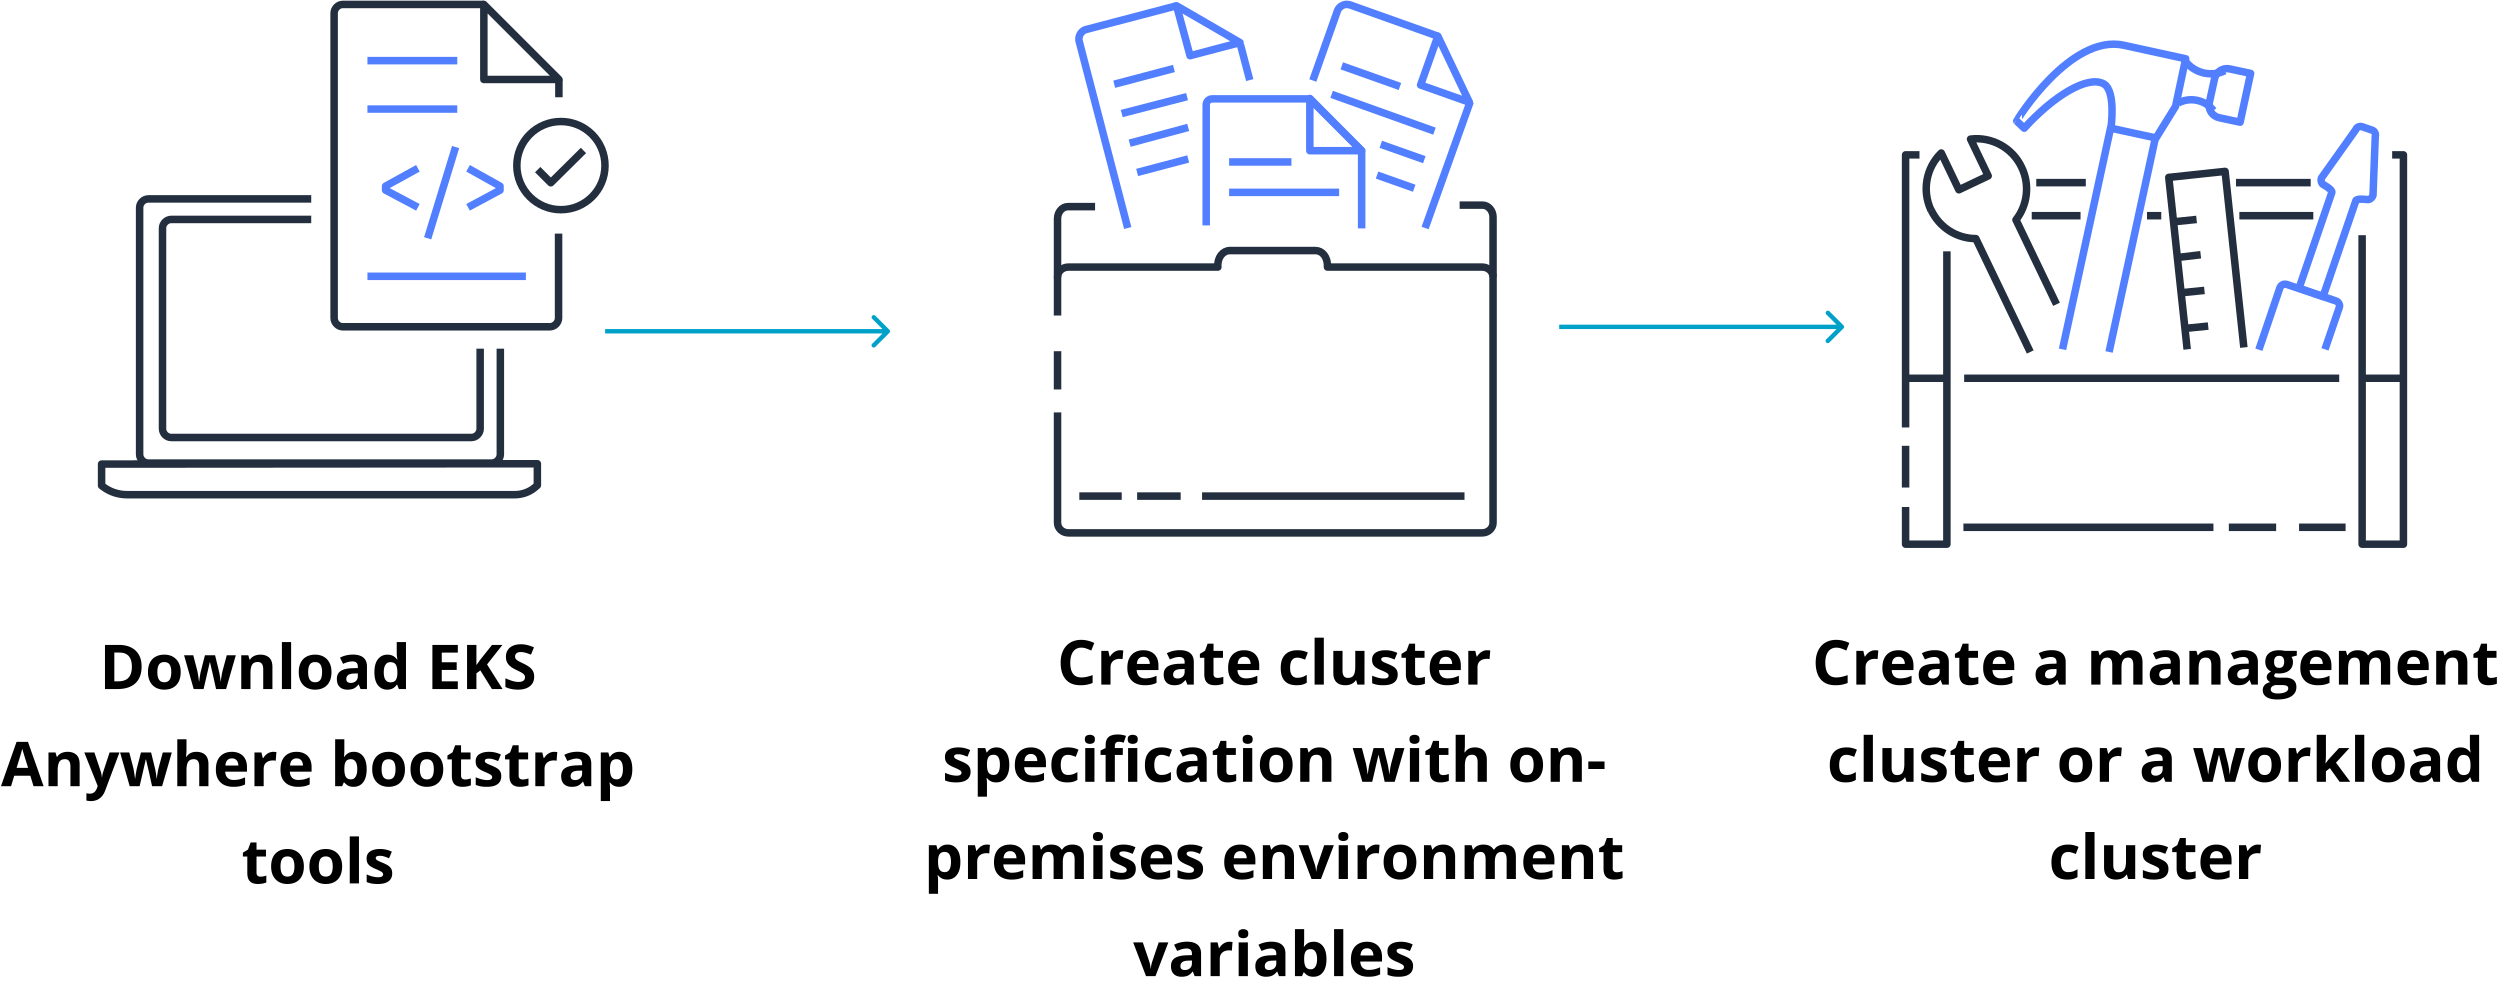 <svg width="566" height="222" fill="none" xmlns="http://www.w3.org/2000/svg"><path d="M83.186 62.557h35.882M83.186 24.693h20.341M83.186 13.723h20.341" stroke="#527FFF" stroke-width="1.7" stroke-linejoin="round"/><path d="M126.534 17.99v4.037" stroke="#232F3E" stroke-width="1.7" stroke-linejoin="round"/><path d="m103.146 33.302-6.324 20.646M94.613 38.102l-7.314 4.037v.915l7.314 3.885M105.964 38.102l7.238 4.037v.915l-7.238 3.885" stroke="#527FFF" stroke-width="1.7" stroke-linejoin="round"/><circle cx="126.991" cy="37.492" r="9.98" stroke="#232F3E" stroke-width="1.7" stroke-linejoin="round"/><path d="m121.734 38.406 2.971 2.971 7.39-7.313" stroke="#232F3E" stroke-width="1.7" stroke-linejoin="round"/><path d="M109.545 1H77.624c-1.067 0-1.98.914-1.98 1.98v69.023c0 1.067.913 1.981 1.98 1.981h46.853c1.067 0 1.981-.914 1.981-1.98V52.88" stroke="#232F3E" stroke-width="1.7" stroke-linejoin="round"/><path clip-rule="evenodd" d="M109.545 17.989h16.989L109.545 1v16.989ZM23 105.067v4.876l.305.229c1.6 1.219 3.504 1.828 5.485 1.828h87.688c1.676 0 3.276-.533 4.571-1.6l.609-.533v-4.876L23 105.067Z" stroke="#232F3E" stroke-width="1.7" stroke-linejoin="round"/><path d="M108.707 78.936v18.132c0 1.067-.915 1.98-1.981 1.98H38.77c-1.067 0-1.98-.913-1.98-1.98V51.662c0-1.066.913-1.98 1.98-1.98h31.692" stroke="#232F3E" stroke-width="1.7" stroke-linejoin="round"/><path d="M70.463 45.034H33.59c-1.067 0-1.981.915-1.981 1.981v55.843c0 1.067.914 1.981 1.98 1.981h77.708c1.067 0 1.981-.914 1.981-1.981V78.936M431.425 96.772v-61.71h3.145M431.425 110.372v-9.435M440.775 56.907v66.3h-9.35v-8.415M541.585 35.062h2.55v88.145h-9.35V53.252M520.505 119.382h10.54M504.61 119.382h10.71M444.515 119.382h56.61M506.225 41.352h16.915M461.005 41.352h11.22M506.99 48.832h16.745M486.08 48.832h3.23M459.985 48.832h11.05M497.3 49.682l-4.93.51M498.235 57.672l-5.015.595M499.085 65.747l-5.015.51M499.935 73.822l-5.015.51M495.175 79.092l-4.165-38.93 12.75-1.36 4.25 39.865" stroke="#232F3E" stroke-width="1.7" stroke-linejoin="round"/><path d="m477.495 79.687 10.625-49.13M477.92 28.602l-10.965 50.49M495.005 14.152a7.352 7.352 0 0 0 3.995 2.38c1.615.34 3.315.17 4.675-.51M501.125 25.032a6.335 6.335 0 0 0-3.655-2.295 6.3 6.3 0 0 0-4.335.595" stroke="#527FFF" stroke-width="1.7" stroke-linejoin="round"/><path clip-rule="evenodd" d="m480.81 10.242 14.025 3.06-2.295 10.795-4.42 7.14-10.2-2.21s1.19-8.415-1.615-10.03c-3.655-2.04-11.475 2.805-18.02 10.03l-1.7-1.615c-.085-.085 12.155-19.805 24.225-17.17Z" stroke="#527FFF" stroke-width="1.7" stroke-linejoin="round"/><path d="M534.785 85.637h9.35M508.775 85.637H529.6M444.685 85.637h64.09M431.425 85.637h9.35M459.645 79.687l-12.325-25.67c-4.165 0-8.16-2.38-10.115-6.46" stroke="#232F3E" stroke-width="1.7" stroke-linejoin="round"/><path d="M437.205 47.642c-2.125-4.505-1.105-9.69 2.295-13.005l3.995 8.33 6.63-3.145-3.995-8.33c4.675-.595 9.435 1.87 11.56 6.375 1.955 3.995 1.275 8.67-1.275 11.9l9.18 19.125" stroke="#232F3E" stroke-width="1.7" stroke-linejoin="round"/><path clip-rule="evenodd" d="M525.86 41.692a1.367 1.367 0 0 1-.255-1.445l7.735-10.88c.255-.595.85-.85 1.445-.68l2.21.765c.595.17.935.85.765 1.445l-.51 13.26c-.17.68-.765 1.02-1.105 1.02-.68 0-2.635-.34-2.805.34l-7.395 21.59-5.44-1.87 7.395-21.59c.255-.68-1.53-1.615-2.04-1.955Z" stroke="#527FFF" stroke-width="1.7" stroke-linejoin="round"/><path d="m526.37 79.092 3.23-9.435c.255-.595-.085-1.275-.765-1.53l-11.135-3.74c-.595-.17-1.275.085-1.53.765l-4.76 14.025" stroke="#527FFF" stroke-width="1.7" stroke-linejoin="round"/><path clip-rule="evenodd" d="m502.4 26.647 4.76 1.02 2.38-11.05-4.76-1.02c-1.53-.34-3.06.68-3.4 2.21l-1.19 5.44c-.34 1.53.68 3.06 2.21 3.4Z" stroke="#527FFF" stroke-width="1.7" stroke-linejoin="round"/><path d="M247.925 46.781h-6.12c-1.36 0-2.38 1.275-2.38 2.72v13.345M338.025 62.676V49.161c0-1.53-1.105-2.72-2.38-2.72h-5.185" stroke="#232F3E" stroke-width="1.7" stroke-linejoin="round"/><path d="M273.085 51.031V23.746c0-.765.595-1.36 1.36-1.36h22.1l11.73 11.73v17.595" stroke="#527FFF" stroke-width="1.7" stroke-linejoin="round"/><path clip-rule="evenodd" d="M296.545 34.116h11.73l-11.73-11.815v11.815Z" stroke="#527FFF" stroke-width="1.7" stroke-linejoin="round"/><path d="M278.27 43.551h24.905M278.27 36.666h14.11M266.37 1.306l-20.4 5.355a2.256 2.256 0 0 0-1.615 2.805l10.965 42.16" stroke="#527FFF" stroke-width="1.7" stroke-linejoin="round"/><path clip-rule="evenodd" d="m269.43 12.611 11.305-2.975-14.365-8.33 3.06 11.305Z" stroke="#527FFF" stroke-width="1.7" stroke-linejoin="round"/><path d="m253.96 25.701 14.79-3.825M255.745 32.416l13.26-3.57M257.445 39.046l11.56-3.06M252.26 19.071l13.515-3.57M282.945 18.136l-2.125-8.075M325.53 8.191l-19.805-7.055a2.306 2.306 0 0 0-2.975 1.445l-5.525 15.64" stroke="#527FFF" stroke-width="1.7" stroke-linejoin="round"/><path clip-rule="evenodd" d="m321.62 19.241 11.05 3.91-7.14-14.96-3.91 11.05Z" stroke="#527FFF" stroke-width="1.7" stroke-linejoin="round"/><path d="m301.475 21.366 23.29 8.33M312.61 32.671l9.86 3.485M311.76 39.641l8.415 2.975M303.77 14.906l13.175 4.675M332.84 23.066l-7.225 20.23-2.975 8.33" stroke="#527FFF" stroke-width="1.7" stroke-linejoin="round"/><path d="M239.425 88.176v-8.67M239.425 71.431v-8.67c0-1.275 1.105-2.295 2.465-2.295h33.83c-.17-2.21 1.19-3.74 2.72-3.74h19.38c1.53 0 2.805 1.445 2.72 3.74h35.02c1.36 0 2.465 1.02 2.465 2.295v55.59c0 1.275-1.105 2.295-2.465 2.295h-93.67c-1.36 0-2.465-1.02-2.465-2.295v-24.99M272.15 112.316h59.415M257.445 112.316h9.86M244.355 112.316h9.605" stroke="#232F3E" stroke-width="1.7" stroke-linejoin="round"/><path d="M201.354 75.354a.5.5 0 0 0 0-.708l-3.182-3.181a.501.501 0 0 0-.708.707L200.293 75l-2.829 2.828a.5.5 0 0 0 .708.707l3.182-3.181ZM137 75.5h64v-1h-64v1ZM417.354 74.354a.5.5 0 0 0 0-.708l-3.182-3.181a.501.501 0 0 0-.708.707L416.293 74l-2.829 2.828a.5.5 0 0 0 .708.707l3.182-3.181ZM353 74.5h64v-1h-64v1Z" fill="#00A1C9"/><path d="M32.058 150.907c0 1.126-.217 2.067-.65 2.823-.428.752-1.05 1.32-1.866 1.703-.816.378-1.798.567-2.946.567h-2.83v-9.994h3.137c1.049 0 1.958.187 2.728.56.77.37 1.367.919 1.79 1.648.425.724.637 1.622.637 2.693Zm-2.202.055c0-.738-.109-1.344-.328-1.818-.214-.479-.533-.832-.957-1.06-.419-.228-.939-.342-1.558-.342h-1.128v6.508h.909c1.034 0 1.802-.276 2.304-.827.506-.552.758-1.372.758-2.461Zm11.054 1.203c0 .638-.086 1.203-.26 1.695-.168.493-.417.91-.745 1.251a3.123 3.123 0 0 1-1.175.766c-.456.173-.971.26-1.545.26a4.11 4.11 0 0 1-1.484-.26 3.286 3.286 0 0 1-1.169-.766 3.556 3.556 0 0 1-.765-1.251c-.178-.492-.267-1.057-.267-1.695 0-.848.15-1.565.451-2.153.301-.588.73-1.035 1.285-1.34.556-.305 1.22-.458 1.99-.458.715 0 1.349.153 1.9.458.556.305.991.752 1.306 1.34.319.588.478 1.305.478 2.153Zm-5.284 0c0 .501.055.923.164 1.265.11.341.28.599.513.772.232.173.535.26.909.26.37 0 .668-.087.895-.26.233-.173.401-.431.506-.772.11-.342.164-.764.164-1.265 0-.506-.054-.925-.164-1.258-.105-.337-.273-.59-.506-.759-.232-.168-.535-.252-.909-.252-.551 0-.952.189-1.203.567-.246.378-.369.946-.369 1.702ZM48.915 156l-.588-2.673a23.76 23.76 0 0 0-.157-.704 98.638 98.638 0 0 0-.24-1.005 96.63 96.63 0 0 0-.232-.998l-.15-.67h-.062l-.15.67c-.068.305-.146.638-.233.998a1488.156 1488.156 0 0 1-.396 1.736L46.092 156H43.85l-2.174-7.643h2.078l.882 3.384c.059.237.116.52.17.848.055.323.103.638.144.943.046.301.08.54.103.718h.054c.01-.132.028-.308.055-.526.032-.219.066-.445.103-.677l.109-.636c.036-.191.064-.321.082-.39l.943-3.664h2.297l.896 3.664c.032.133.073.342.123.629.054.288.102.584.143.889.041.301.064.538.069.711h.054a33.693 33.693 0 0 1 .253-1.647c.064-.338.128-.625.192-.862l.916-3.384h2.044L51.185 156h-2.27Zm10.049-7.786c.816 0 1.472.223 1.969.67.496.442.745 1.153.745 2.133V156h-2.085v-4.464c0-.547-.1-.959-.301-1.237-.196-.278-.506-.417-.93-.417-.638 0-1.073.216-1.305.649-.233.433-.349 1.058-.349 1.873V156h-2.085v-7.643h1.593l.28.978h.116c.164-.264.367-.479.609-.643a2.69 2.69 0 0 1 .813-.362c.301-.077.61-.116.93-.116ZM65.909 156h-2.085v-10.637h2.085V156Zm9.14-3.835c0 .638-.087 1.203-.26 1.695-.169.493-.417.91-.745 1.251a3.122 3.122 0 0 1-1.176.766c-.456.173-.97.26-1.545.26a4.11 4.11 0 0 1-1.483-.26 3.286 3.286 0 0 1-1.17-.766 3.556 3.556 0 0 1-.765-1.251c-.177-.492-.266-1.057-.266-1.695 0-.848.15-1.565.45-2.153.302-.588.73-1.035 1.286-1.34.556-.305 1.22-.458 1.99-.458.715 0 1.348.153 1.9.458.556.305.99.752 1.305 1.34.32.588.479 1.305.479 2.153Zm-5.284 0c0 .501.054.923.164 1.265.11.341.28.599.512.772.233.173.536.26.91.26.369 0 .667-.087.895-.26.233-.173.401-.431.506-.772.11-.342.164-.764.164-1.265 0-.506-.055-.925-.164-1.258-.105-.337-.273-.59-.506-.759-.232-.168-.535-.252-.91-.252-.55 0-.952.189-1.202.567-.246.378-.37.946-.37 1.702Zm10.137-3.965c1.026 0 1.812.224 2.359.67.547.447.82 1.126.82 2.037V156h-1.456l-.403-1.039h-.055a3.887 3.887 0 0 1-.67.67c-.228.173-.49.301-.786.383a4.098 4.098 0 0 1-1.08.123c-.451 0-.857-.087-1.217-.26a1.934 1.934 0 0 1-.84-.793c-.206-.36-.308-.816-.308-1.367 0-.811.284-1.408.854-1.791.57-.388 1.424-.602 2.564-.643l1.326-.041v-.335c0-.401-.105-.695-.315-.882-.21-.186-.501-.28-.875-.28-.369 0-.731.053-1.087.157-.355.105-.71.237-1.066.397l-.69-1.408a5.888 5.888 0 0 1 1.36-.506 6.603 6.603 0 0 1 1.565-.185Zm1.108 4.259-.807.027c-.674.019-1.144.139-1.408.363-.26.223-.39.517-.39.881 0 .319.094.547.28.684.187.132.431.198.732.198.447 0 .823-.132 1.128-.396.31-.265.465-.64.465-1.128v-.629Zm6.644 3.678c-.852 0-1.547-.333-2.085-.998-.533-.67-.8-1.652-.8-2.947 0-1.308.272-2.296.814-2.966.542-.675 1.251-1.012 2.126-1.012.365 0 .686.05.964.15.278.101.517.235.718.404.205.168.378.357.52.567h.067c-.027-.146-.061-.36-.102-.643a6.981 6.981 0 0 1-.055-.881v-2.448h2.092V156h-1.6l-.403-.991h-.089a2.579 2.579 0 0 1-.499.574c-.196.169-.43.303-.704.403a2.78 2.78 0 0 1-.964.151Zm.732-1.661c.57 0 .97-.169 1.203-.506.237-.342.362-.855.376-1.538v-.226c0-.743-.114-1.31-.342-1.702-.228-.397-.652-.595-1.271-.595-.46 0-.82.198-1.08.595-.26.396-.39.968-.39 1.716 0 .747.13 1.31.39 1.688.264.378.635.568 1.114.568ZM103.65 156h-5.756v-9.994h5.756v1.736h-3.636v2.195h3.383v1.736h-3.383v2.577h3.636V156Zm10.131 0h-2.406l-2.618-4.211-.896.643V156h-2.119v-9.994h2.119v4.573c.142-.196.281-.392.417-.588.137-.196.276-.392.417-.588l2.707-3.397h2.352l-3.486 4.423 3.513 5.571Zm7.157-2.775c0 .592-.143 1.107-.43 1.545-.287.437-.707.774-1.258 1.011-.547.237-1.212.356-1.996.356-.346 0-.686-.023-1.019-.069a6.86 6.86 0 0 1-.95-.198 5.892 5.892 0 0 1-.861-.335v-1.969c.474.21.966.399 1.476.568a4.84 4.84 0 0 0 1.518.253c.346 0 .624-.046.834-.137a.953.953 0 0 0 .465-.376c.095-.159.143-.342.143-.547a.895.895 0 0 0-.253-.642 2.607 2.607 0 0 0-.697-.499 27.32 27.32 0 0 0-.991-.499c-.232-.11-.485-.242-.759-.397a4.418 4.418 0 0 1-.779-.581 2.822 2.822 0 0 1-.609-.827c-.154-.328-.232-.72-.232-1.176 0-.597.137-1.107.41-1.531a2.597 2.597 0 0 1 1.169-.971c.511-.228 1.112-.342 1.805-.342.519 0 1.014.062 1.483.185.474.118.969.292 1.484.519l-.684 1.648c-.46-.187-.873-.331-1.237-.431a4.01 4.01 0 0 0-1.115-.157c-.264 0-.489.043-.676.13a.912.912 0 0 0-.424.355.96.96 0 0 0-.144.527.91.91 0 0 0 .205.601c.142.16.351.315.629.465.283.15.634.326 1.053.526.51.242.946.495 1.306.759.364.26.645.568.841.923.195.351.293.789.293 1.313ZM7.592 178l-.725-2.379H3.224L2.499 178H.216l3.527-10.035h2.591L9.875 178H7.592Zm-1.23-4.156-.725-2.324a25.62 25.62 0 0 0-.185-.595 63.016 63.016 0 0 0-.225-.745 18.837 18.837 0 0 1-.178-.663 70.002 70.002 0 0 1-.574 2.003l-.718 2.324H6.36Zm8.954-3.63c.816 0 1.472.223 1.97.67.496.442.744 1.153.744 2.133V178h-2.085v-4.464c0-.547-.1-.959-.3-1.237-.196-.278-.506-.417-.93-.417-.638 0-1.073.216-1.306.649-.232.433-.349 1.058-.349 1.873V178h-2.084v-7.643h1.592l.28.978h.117c.164-.264.367-.479.608-.643a2.69 2.69 0 0 1 .814-.362c.3-.077.61-.116.93-.116Zm3.767.143h2.283l1.443 4.3c.045.137.084.276.116.417a6.968 6.968 0 0 1 .137.909h.04c.028-.246.064-.476.11-.69.05-.214.112-.426.184-.636l1.415-4.3h2.236l-3.233 8.621c-.197.528-.452.968-.766 1.319a3.084 3.084 0 0 1-1.087.8 3.314 3.314 0 0 1-1.34.266 3.92 3.92 0 0 1-.615-.041 5.479 5.479 0 0 1-.445-.075v-1.654c.096.023.217.043.363.061.146.019.298.028.458.028.291 0 .542-.062.752-.185.21-.123.385-.289.526-.499.141-.205.253-.431.335-.677l.123-.376-3.035-7.588ZM34.43 178l-.588-2.673a23.76 23.76 0 0 0-.157-.704 98.756 98.756 0 0 0-.24-1.005c-.082-.36-.16-.693-.232-.998l-.15-.67H33l-.15.67c-.069.305-.146.638-.233.998l-.232 1.019c-.073.314-.128.553-.164.717L31.606 178h-2.242l-2.174-7.643h2.079l.881 3.384c.06.237.117.52.171.848.055.323.103.638.144.943.045.301.08.54.102.718h.055c.01-.132.027-.308.055-.526.032-.219.066-.445.102-.677l.11-.636c.036-.191.064-.321.082-.39l.943-3.664h2.297l.895 3.664c.032.133.073.342.123.629.055.288.103.584.144.889.041.301.064.538.068.711h.055a34.043 34.043 0 0 1 .253-1.647c.064-.338.128-.625.191-.862l.916-3.384H38.9L36.7 178h-2.27Zm7.793-10.637v2.167c0 .379-.014.739-.041 1.08a28.01 28.01 0 0 1-.055.725h.11c.163-.264.357-.479.58-.643.228-.164.479-.284.752-.362.274-.077.568-.116.882-.116.552 0 1.032.098 1.443.294.41.191.729.494.957.909.227.41.341.943.341 1.6V178h-2.085v-4.464c0-.547-.1-.959-.3-1.237-.2-.278-.51-.417-.93-.417-.42 0-.75.098-.991.294-.242.191-.413.476-.513.854-.1.374-.15.832-.15 1.374V178h-2.085v-10.637h2.085Zm10.267 2.851c.707 0 1.315.137 1.825.41.51.269.905.661 1.183 1.176.278.515.417 1.144.417 1.887v1.011h-4.929c.023.588.199 1.051.527 1.388.332.333.793.499 1.38.499.488 0 .935-.05 1.34-.15a6.843 6.843 0 0 0 1.251-.452v1.614a4.98 4.98 0 0 1-1.19.41c-.41.086-.908.13-1.496.13-.766 0-1.445-.142-2.037-.424a3.166 3.166 0 0 1-1.388-1.292c-.333-.579-.499-1.308-.499-2.188 0-.893.15-1.636.451-2.228.305-.597.73-1.044 1.272-1.34.542-.301 1.173-.451 1.893-.451Zm.014 1.483c-.406 0-.743.13-1.012.39-.264.26-.417.668-.458 1.224h2.926a2.068 2.068 0 0 0-.17-.828 1.286 1.286 0 0 0-.48-.574c-.21-.141-.478-.212-.806-.212Zm9.372-1.483c.105 0 .226.007.362.02.142.009.255.023.342.041l-.157 1.955a1.31 1.31 0 0 0-.294-.047 2.89 2.89 0 0 0-1.107.082c-.251.068-.477.18-.677.335-.2.15-.36.351-.479.601-.114.246-.17.549-.17.909V178H57.61v-7.643h1.58l.307 1.286h.103a3.2 3.2 0 0 1 .56-.711c.228-.219.486-.392.773-.52.291-.132.606-.198.943-.198Zm5.243 0c.707 0 1.315.137 1.825.41.51.269.905.661 1.183 1.176.278.515.417 1.144.417 1.887v1.011h-4.929c.023.588.199 1.051.527 1.388.332.333.793.499 1.38.499.488 0 .935-.05 1.34-.15a6.843 6.843 0 0 0 1.251-.452v1.614a4.98 4.98 0 0 1-1.19.41c-.41.086-.908.13-1.496.13-.766 0-1.445-.142-2.037-.424a3.165 3.165 0 0 1-1.388-1.292c-.333-.579-.5-1.308-.5-2.188 0-.893.151-1.636.452-2.228.305-.597.73-1.044 1.272-1.34.542-.301 1.173-.451 1.893-.451Zm.014 1.483c-.406 0-.743.13-1.012.39-.264.26-.417.668-.458 1.224h2.926a2.068 2.068 0 0 0-.171-.828 1.286 1.286 0 0 0-.479-.574c-.21-.141-.478-.212-.806-.212Zm10.828-4.334v2.475c0 .287-.01.572-.027.854a7.21 7.21 0 0 1-.055.657h.082c.2-.315.474-.581.82-.8.347-.223.795-.335 1.347-.335.857 0 1.552.335 2.085 1.005.533.67.8 1.652.8 2.946 0 .87-.123 1.602-.37 2.194-.246.588-.59 1.033-1.032 1.333-.442.297-.954.445-1.538.445-.56 0-1.002-.101-1.326-.301a3.053 3.053 0 0 1-.786-.677h-.144l-.348.841h-1.593v-10.637h2.085Zm1.497 4.519c-.365 0-.654.075-.868.225-.214.151-.372.376-.472.677-.096.301-.148.681-.157 1.142v.225c0 .743.11 1.313.328 1.709.219.392.618.588 1.196.588.429 0 .768-.198 1.019-.594.255-.397.383-.969.383-1.716 0-.748-.128-1.311-.383-1.689-.255-.378-.604-.567-1.046-.567Zm12.223 2.283c0 .638-.087 1.203-.26 1.695-.169.493-.417.91-.745 1.251a3.123 3.123 0 0 1-1.176.766c-.456.173-.97.26-1.545.26a4.11 4.11 0 0 1-1.483-.26 3.286 3.286 0 0 1-1.17-.766 3.556 3.556 0 0 1-.765-1.251c-.178-.492-.267-1.057-.267-1.695 0-.848.15-1.565.452-2.153.3-.588.729-1.035 1.285-1.34.556-.305 1.219-.458 1.99-.458.715 0 1.348.153 1.9.458.555.305.99.752 1.305 1.34.32.588.479 1.305.479 2.153Zm-5.284 0c0 .501.054.923.163 1.265.11.341.28.599.513.772.233.173.536.26.91.26.369 0 .667-.087.895-.26.232-.173.401-.431.506-.772.11-.342.164-.764.164-1.265 0-.506-.055-.925-.164-1.258-.105-.337-.274-.59-.506-.759-.233-.168-.536-.252-.91-.252-.55 0-.952.189-1.202.567-.247.378-.37.946-.37 1.702Zm13.952 0c0 .638-.087 1.203-.26 1.695a3.33 3.33 0 0 1-.745 1.251 3.123 3.123 0 0 1-1.176.766c-.456.173-.97.26-1.545.26a4.11 4.11 0 0 1-1.483-.26 3.286 3.286 0 0 1-1.17-.766 3.556 3.556 0 0 1-.765-1.251c-.178-.492-.266-1.057-.266-1.695 0-.848.15-1.565.45-2.153.301-.588.73-1.035 1.286-1.34.556-.305 1.219-.458 1.99-.458.715 0 1.348.153 1.9.458.555.305.99.752 1.305 1.34.319.588.479 1.305.479 2.153Zm-5.285 0c0 .501.055.923.165 1.265.109.341.28.599.512.772.233.173.536.26.91.26.368 0 .667-.087.895-.26.232-.173.4-.431.506-.772.11-.342.164-.764.164-1.265 0-.506-.055-.925-.164-1.258-.105-.337-.274-.59-.506-.759-.233-.168-.536-.252-.91-.252-.55 0-.952.189-1.202.567-.246.378-.37.946-.37 1.702Zm10.227 2.311c.228 0 .449-.023.663-.069a6.22 6.22 0 0 0 .65-.171v1.552a3.86 3.86 0 0 1-.834.246 5.27 5.27 0 0 1-1.081.103c-.455 0-.865-.073-1.23-.219a1.753 1.753 0 0 1-.855-.772c-.205-.37-.307-.882-.307-1.539v-3.684h-.998v-.882l1.148-.697.602-1.614h1.333v1.627h2.139v1.566h-2.139v3.684c0 .292.082.511.246.657.169.141.39.212.663.212Zm8.196-.746c0 .52-.123.96-.369 1.32-.241.355-.604.626-1.087.813-.483.183-1.084.274-1.804.274-.534 0-.992-.034-1.374-.103a5.59 5.59 0 0 1-1.149-.342v-1.722c.415.187.859.342 1.333.465a5.35 5.35 0 0 0 1.258.177c.406 0 .695-.059.868-.177a.56.56 0 0 0 .267-.479.568.568 0 0 0-.11-.342c-.068-.105-.218-.221-.451-.348a11.055 11.055 0 0 0-1.094-.513 7.29 7.29 0 0 1-1.182-.608 2.07 2.07 0 0 1-.684-.725c-.146-.283-.219-.64-.219-1.073 0-.707.274-1.238.821-1.593.551-.36 1.287-.54 2.208-.54.474 0 .925.048 1.353.143.433.096.878.249 1.333.458l-.629 1.504a10.72 10.72 0 0 0-1.073-.403 3.364 3.364 0 0 0-1.018-.157c-.306 0-.536.041-.691.123a.4.4 0 0 0-.232.376c0 .123.038.232.116.328.082.096.237.203.465.321.232.114.572.262 1.018.445.433.177.809.364 1.128.56.319.192.565.431.739.718.173.282.259.649.259 1.1Zm4.847.746c.228 0 .449-.023.663-.069.219-.045.435-.102.649-.171v1.552c-.223.1-.501.182-.834.246a5.253 5.253 0 0 1-1.08.103c-.455 0-.865-.073-1.23-.219a1.753 1.753 0 0 1-.855-.772c-.205-.37-.307-.882-.307-1.539v-3.684h-.998v-.882l1.148-.697.602-1.614h1.333v1.627h2.139v1.566h-2.139v3.684c0 .292.082.511.246.657.169.141.39.212.663.212Zm7.13-6.262c.105 0 .225.007.362.02.141.009.255.023.342.041l-.157 1.955a1.322 1.322 0 0 0-.294-.047 2.888 2.888 0 0 0-1.108.082c-.25.068-.476.18-.676.335a1.58 1.58 0 0 0-.479.601c-.114.246-.171.549-.171.909V178h-2.085v-7.643h1.579l.308 1.286h.103c.15-.26.337-.497.56-.711.228-.219.485-.392.773-.52.291-.132.606-.198.943-.198Zm5.223-.014c1.025 0 1.811.224 2.358.67.547.447.82 1.126.82 2.037V178h-1.456l-.403-1.039h-.055a3.887 3.887 0 0 1-.67.67c-.228.173-.49.301-.786.383a4.095 4.095 0 0 1-1.08.123c-.451 0-.857-.087-1.217-.26a1.937 1.937 0 0 1-.841-.793c-.205-.36-.307-.816-.307-1.367 0-.811.285-1.408.854-1.791.57-.388 1.424-.602 2.564-.643l1.326-.041v-.335c0-.401-.105-.695-.315-.882-.209-.186-.501-.28-.875-.28-.369 0-.731.053-1.086.157a8.39 8.39 0 0 0-1.067.397l-.69-1.408a5.88 5.88 0 0 1 1.36-.506 6.606 6.606 0 0 1 1.566-.185Zm1.107 4.259-.807.027c-.674.019-1.144.139-1.408.363-.26.223-.39.517-.39.881 0 .319.094.547.281.684.187.132.43.198.731.198.447 0 .823-.132 1.128-.396.31-.265.465-.64.465-1.128v-.629Zm8.477-4.245c.861 0 1.556.335 2.084 1.005.534.67.8 1.652.8 2.946 0 .866-.125 1.595-.376 2.188-.25.587-.597 1.032-1.039 1.333-.442.3-.95.451-1.524.451-.369 0-.686-.046-.95-.137a2.44 2.44 0 0 1-.677-.362 3.191 3.191 0 0 1-.485-.479h-.11a5.98 5.98 0 0 1 .11 1.121v3.083h-2.085v-11.006h1.695l.294.992h.096a2.89 2.89 0 0 1 .499-.568c.196-.173.43-.31.704-.41.278-.105.599-.157.964-.157Zm-.67 1.668c-.365 0-.654.075-.869.225-.214.151-.371.376-.471.677-.096.301-.148.681-.157 1.142v.225c0 .493.045.91.136 1.251.096.342.253.602.472.78.223.177.529.266.916.266.319 0 .581-.089.786-.266.205-.178.358-.438.458-.78.105-.346.157-.768.157-1.264 0-.748-.116-1.311-.348-1.689-.233-.378-.593-.567-1.08-.567Zm-80.617 26.594c.228 0 .45-.023.663-.069.22-.045.436-.102.65-.171v1.552c-.223.1-.501.182-.834.246a5.256 5.256 0 0 1-1.08.103c-.456 0-.866-.073-1.23-.219a1.75 1.75 0 0 1-.855-.772c-.205-.37-.308-.882-.308-1.539v-3.684h-.998v-.882l1.149-.697.601-1.614h1.333v1.627h2.14v1.566h-2.14v3.684c0 .292.082.511.246.657.169.141.39.212.663.212Zm9.81-2.311c0 .638-.087 1.203-.26 1.695-.168.493-.417.91-.745 1.251a3.123 3.123 0 0 1-1.176.766c-.455.173-.97.26-1.545.26a4.11 4.11 0 0 1-1.483-.26 3.285 3.285 0 0 1-1.169-.766 3.556 3.556 0 0 1-.766-1.251c-.177-.492-.266-1.057-.266-1.695 0-.848.15-1.565.451-2.153.3-.588.73-1.035 1.285-1.34.556-.305 1.22-.458 1.99-.458.715 0 1.348.153 1.9.458.556.305.991.752 1.305 1.34.32.588.479 1.305.479 2.153Zm-5.284 0c0 .501.055.923.164 1.265.11.341.28.599.512.772.233.173.536.26.91.26.369 0 .667-.087.895-.26.233-.173.401-.431.506-.772.11-.342.164-.764.164-1.265 0-.506-.055-.925-.164-1.258-.105-.337-.273-.59-.506-.759-.232-.168-.535-.252-.909-.252-.551 0-.952.189-1.203.567-.246.378-.37.946-.37 1.702Zm13.952 0c0 .638-.087 1.203-.26 1.695-.168.493-.417.91-.745 1.251a3.122 3.122 0 0 1-1.176.766c-.456.173-.97.26-1.545.26a4.11 4.11 0 0 1-1.483-.26 3.286 3.286 0 0 1-1.169-.766 3.556 3.556 0 0 1-.766-1.251c-.177-.492-.266-1.057-.266-1.695 0-.848.15-1.565.45-2.153.302-.588.73-1.035 1.286-1.34.556-.305 1.22-.458 1.99-.458.715 0 1.348.153 1.9.458.556.305.99.752 1.305 1.34.32.588.479 1.305.479 2.153Zm-5.284 0c0 .501.054.923.164 1.265.11.341.28.599.513.772.232.173.535.26.909.26.369 0 .667-.087.895-.26.233-.173.401-.431.506-.772.11-.342.164-.764.164-1.265 0-.506-.055-.925-.164-1.258-.105-.337-.273-.59-.506-.759-.232-.168-.535-.252-.909-.252-.551 0-.953.189-1.203.567-.246.378-.37.946-.37 1.702ZM81.269 200h-2.084v-10.637h2.084V200Zm7.527-2.27c0 .52-.123.96-.37 1.32-.24.355-.603.626-1.086.813-.483.183-1.085.274-1.805.274-.533 0-.991-.034-1.374-.103a5.608 5.608 0 0 1-1.148-.342v-1.722a8.32 8.32 0 0 0 1.333.465c.478.118.897.177 1.257.177.406 0 .696-.059.869-.177a.56.56 0 0 0 .266-.479.568.568 0 0 0-.11-.342c-.067-.105-.218-.221-.45-.348a11.122 11.122 0 0 0-1.094-.513 7.273 7.273 0 0 1-1.183-.608 2.068 2.068 0 0 1-.683-.725c-.146-.283-.219-.64-.219-1.073 0-.707.273-1.238.82-1.593.552-.36 1.288-.54 2.208-.54.474 0 .925.048 1.354.143.433.096.877.249 1.333.458l-.629 1.504a10.724 10.724 0 0 0-1.073-.403 3.364 3.364 0 0 0-1.019-.157c-.305 0-.535.041-.69.123a.4.4 0 0 0-.233.376c0 .123.039.232.117.328.082.096.237.203.464.321.233.114.572.262 1.019.445.433.177.809.364 1.128.56.319.192.565.431.738.718.173.282.26.649.26 1.1ZM244.818 146.626c-.405 0-.765.08-1.08.239-.31.155-.572.381-.786.677a3.273 3.273 0 0 0-.478 1.073c-.11.42-.164.891-.164 1.415 0 .707.086 1.31.259 1.812.178.497.452.877.821 1.141.369.26.845.39 1.428.39.406 0 .812-.046 1.217-.137.41-.091.855-.221 1.333-.389v1.777a6.47 6.47 0 0 1-1.306.39 7.701 7.701 0 0 1-1.442.123c-1.03 0-1.877-.212-2.543-.636-.661-.428-1.151-1.025-1.47-1.791-.319-.77-.478-1.668-.478-2.693 0-.757.102-1.45.308-2.079a4.698 4.698 0 0 1 .902-1.633 3.974 3.974 0 0 1 1.47-1.067c.583-.25 1.253-.376 2.009-.376.497 0 .994.064 1.491.192.501.123.979.294 1.435.512l-.683 1.723c-.374-.178-.75-.333-1.128-.465a3.374 3.374 0 0 0-1.115-.198Zm8.785.588c.104 0 .225.007.362.02.141.009.255.023.342.041l-.158 1.955a1.301 1.301 0 0 0-.294-.047 2.888 2.888 0 0 0-1.107.082c-.251.068-.476.18-.677.335-.2.15-.36.351-.478.601-.114.246-.171.549-.171.909V155h-2.085v-7.643h1.579l.308 1.286h.102c.151-.26.337-.497.561-.711.228-.219.485-.392.772-.52.292-.132.606-.198.944-.198Zm5.243 0c.706 0 1.314.137 1.825.41.51.269.905.661 1.183 1.176.278.515.417 1.144.417 1.887v1.011h-4.929c.023.588.198 1.051.526 1.388.333.333.793.499 1.381.499.488 0 .934-.05 1.34-.15a6.875 6.875 0 0 0 1.251-.452v1.614a4.974 4.974 0 0 1-1.19.41c-.41.086-.909.13-1.497.13-.765 0-1.444-.142-2.037-.424a3.162 3.162 0 0 1-1.387-1.292c-.333-.579-.5-1.308-.5-2.188 0-.893.151-1.636.452-2.228.305-.597.729-1.044 1.271-1.34.542-.301 1.174-.451 1.894-.451Zm.013 1.483c-.405 0-.742.13-1.011.39-.265.26-.417.668-.458 1.224h2.925a2.062 2.062 0 0 0-.17-.828 1.289 1.289 0 0 0-.479-.574c-.21-.141-.478-.212-.807-.212Zm8.238-1.497c1.025 0 1.811.224 2.358.67.547.447.82 1.126.82 2.037V155h-1.456l-.403-1.039h-.055a3.852 3.852 0 0 1-.67.67c-.227.173-.49.301-.786.383a4.095 4.095 0 0 1-1.08.123c-.451 0-.857-.087-1.217-.26a1.934 1.934 0 0 1-.84-.793c-.206-.36-.308-.816-.308-1.367 0-.811.285-1.408.854-1.791.57-.388 1.425-.602 2.564-.643l1.326-.041v-.335c0-.401-.105-.695-.314-.882-.21-.186-.502-.28-.875-.28-.369 0-.732.053-1.087.157a8.39 8.39 0 0 0-1.067.397l-.69-1.408a5.88 5.88 0 0 1 1.36-.506 6.606 6.606 0 0 1 1.566-.185Zm1.107 4.259-.807.027c-.674.019-1.143.139-1.408.363-.26.223-.389.517-.389.881 0 .319.093.547.28.684.187.132.431.198.731.198.447 0 .823-.132 1.128-.396.31-.265.465-.64.465-1.128v-.629Zm7.444 2.017c.228 0 .449-.023.664-.069.218-.045.435-.102.649-.171v1.552c-.223.1-.501.182-.834.246a5.253 5.253 0 0 1-1.08.103c-.456 0-.866-.073-1.231-.219a1.751 1.751 0 0 1-.854-.772c-.205-.37-.308-.882-.308-1.539v-3.684h-.998v-.882l1.149-.697.601-1.614h1.333v1.627h2.14v1.566h-2.14v3.684c0 .292.082.511.246.657.169.141.39.212.663.212Zm6.016-6.262c.706 0 1.315.137 1.825.41.511.269.905.661 1.183 1.176.278.515.417 1.144.417 1.887v1.011h-4.929c.023.588.198 1.051.527 1.388.332.333.792.499 1.38.499.488 0 .935-.05 1.34-.15a6.822 6.822 0 0 0 1.251-.452v1.614a4.981 4.981 0 0 1-1.189.41c-.41.086-.909.13-1.497.13-.766 0-1.445-.142-2.037-.424a3.164 3.164 0 0 1-1.388-1.292c-.333-.579-.499-1.308-.499-2.188 0-.893.15-1.636.451-2.228.305-.597.729-1.044 1.272-1.34.542-.301 1.173-.451 1.893-.451Zm.014 1.483c-.406 0-.743.13-1.012.39-.264.26-.417.668-.458 1.224h2.926a2.08 2.08 0 0 0-.171-.828 1.282 1.282 0 0 0-.479-.574c-.209-.141-.478-.212-.806-.212Zm11.846 6.44c-.756 0-1.401-.137-1.934-.41-.533-.278-.939-.707-1.217-1.286-.278-.578-.417-1.319-.417-2.221 0-.935.157-1.696.472-2.283.319-.593.759-1.028 1.319-1.306.565-.278 1.219-.417 1.962-.417.529 0 .984.052 1.367.157.388.1.725.221 1.012.362l-.615 1.614a9.831 9.831 0 0 0-.916-.322 2.9 2.9 0 0 0-.848-.129c-.365 0-.668.086-.909.259-.242.169-.422.424-.54.766-.119.342-.178.77-.178 1.285 0 .506.064.925.191 1.258.128.333.313.581.554.745.242.159.536.239.882.239.433 0 .818-.057 1.155-.171.337-.118.666-.282.985-.492v1.784a3.417 3.417 0 0 1-1.005.431c-.347.091-.786.137-1.32.137Zm6.187-.137h-2.085v-10.637h2.085V155Zm9.208-7.643V155h-1.6l-.28-.978h-.109a2.09 2.09 0 0 1-.616.636 2.69 2.69 0 0 1-.813.363 3.654 3.654 0 0 1-.923.116c-.547 0-1.023-.096-1.429-.287a2.13 2.13 0 0 1-.95-.91c-.223-.41-.335-.943-.335-1.599v-4.984h2.085v4.464c0 .547.098.96.294 1.238.196.278.508.417.937.417.424 0 .756-.096.998-.288.241-.195.41-.48.506-.854.1-.378.15-.839.15-1.381v-3.596h2.085Zm7.519 5.373c0 .52-.123.96-.369 1.32-.241.355-.604.626-1.087.813-.483.183-1.084.274-1.804.274-.533 0-.991-.034-1.374-.103a5.61 5.61 0 0 1-1.149-.342v-1.722c.415.187.859.342 1.333.465a5.35 5.35 0 0 0 1.258.177c.406 0 .695-.059.868-.177a.56.56 0 0 0 .267-.479.568.568 0 0 0-.11-.342c-.068-.105-.218-.221-.451-.348a11.126 11.126 0 0 0-1.093-.513 7.262 7.262 0 0 1-1.183-.608 2.079 2.079 0 0 1-.684-.725c-.145-.283-.218-.64-.218-1.073 0-.707.273-1.238.82-1.593.551-.36 1.287-.54 2.208-.54.474 0 .925.048 1.353.143.433.096.878.249 1.333.458l-.628 1.504a10.733 10.733 0 0 0-1.074-.403 3.36 3.36 0 0 0-1.018-.157c-.306 0-.536.041-.691.123a.4.4 0 0 0-.232.376.51.51 0 0 0 .116.328c.082.096.237.203.465.321.232.114.572.262 1.018.445.433.177.809.364 1.128.56.319.192.566.431.739.718.173.282.259.649.259 1.1Zm4.847.746c.228 0 .449-.023.663-.069a6.22 6.22 0 0 0 .65-.171v1.552a3.86 3.86 0 0 1-.834.246 5.253 5.253 0 0 1-1.08.103c-.456 0-.866-.073-1.231-.219a1.747 1.747 0 0 1-.854-.772c-.205-.37-.308-.882-.308-1.539v-3.684h-.998v-.882l1.148-.697.602-1.614h1.333v1.627h2.14v1.566h-2.14v3.684c0 .292.082.511.246.657.169.141.39.212.663.212Zm6.016-6.262c.706 0 1.315.137 1.825.41.51.269.905.661 1.183 1.176.278.515.417 1.144.417 1.887v1.011h-4.929c.023.588.198 1.051.526 1.388.333.333.793.499 1.381.499.488 0 .934-.05 1.34-.15a6.822 6.822 0 0 0 1.251-.452v1.614a4.974 4.974 0 0 1-1.19.41c-.41.086-.909.13-1.497.13-.765 0-1.444-.142-2.037-.424a3.162 3.162 0 0 1-1.387-1.292c-.333-.579-.499-1.308-.499-2.188 0-.893.15-1.636.451-2.228.305-.597.729-1.044 1.271-1.34.543-.301 1.174-.451 1.894-.451Zm.013 1.483c-.405 0-.742.13-1.011.39-.265.26-.417.668-.458 1.224h2.926a2.08 2.08 0 0 0-.171-.828 1.289 1.289 0 0 0-.479-.574c-.21-.141-.478-.212-.807-.212Zm9.373-1.483c.104 0 .225.007.362.02.141.009.255.023.342.041l-.158 1.955a1.301 1.301 0 0 0-.294-.047 2.888 2.888 0 0 0-1.107.082c-.251.068-.476.18-.677.335-.2.15-.36.351-.478.601-.114.246-.171.549-.171.909V155h-2.085v-7.643H334l.308 1.286h.102c.151-.26.337-.497.561-.711.228-.219.485-.392.772-.52.292-.132.606-.198.944-.198Zm-116.95 27.516c0 .52-.123.96-.369 1.32-.241.355-.604.626-1.087.813-.483.183-1.084.274-1.804.274-.534 0-.992-.034-1.374-.103a5.59 5.59 0 0 1-1.149-.342v-1.722c.415.187.859.342 1.333.465a5.35 5.35 0 0 0 1.258.177c.406 0 .695-.059.868-.177a.56.56 0 0 0 .267-.479.568.568 0 0 0-.11-.342c-.068-.105-.218-.221-.451-.348a11.055 11.055 0 0 0-1.094-.513 7.29 7.29 0 0 1-1.182-.608 2.07 2.07 0 0 1-.684-.725c-.146-.283-.219-.64-.219-1.073 0-.707.274-1.238.821-1.593.551-.36 1.287-.54 2.208-.54.474 0 .925.048 1.353.143.433.096.878.249 1.333.458l-.629 1.504a10.72 10.72 0 0 0-1.073-.403 3.364 3.364 0 0 0-1.018-.157c-.306 0-.536.041-.691.123a.4.4 0 0 0-.232.376c0 .123.038.232.116.328.082.096.237.203.465.321.232.114.572.262 1.018.445.433.177.809.364 1.128.56.319.192.565.431.739.718.173.282.259.649.259 1.1Zm5.879-5.516c.862 0 1.557.335 2.085 1.005.533.67.8 1.652.8 2.946 0 .866-.125 1.595-.376 2.188-.251.587-.597 1.032-1.039 1.333-.442.3-.95.451-1.524.451-.37 0-.686-.046-.951-.137a2.433 2.433 0 0 1-.676-.362 3.246 3.246 0 0 1-.486-.479h-.109a5.567 5.567 0 0 1 .109 1.121v3.083h-2.085v-11.006h1.696l.294.992h.095c.137-.205.303-.395.499-.568a2.19 2.19 0 0 1 .704-.41c.278-.105.6-.157.964-.157Zm-.67 1.668c-.364 0-.654.075-.868.225-.214.151-.371.376-.472.677-.095.301-.148.681-.157 1.142v.225c0 .493.046.91.137 1.251.096.342.253.602.472.78.223.177.528.266.916.266.319 0 .581-.089.786-.266.205-.178.358-.438.458-.78.105-.346.157-.768.157-1.264 0-.748-.116-1.311-.349-1.689-.232-.378-.592-.567-1.08-.567Zm8.429-1.668c.706 0 1.315.137 1.825.41.511.269.905.661 1.183 1.176.278.515.417 1.144.417 1.887v1.011h-4.929c.023.588.198 1.051.526 1.388.333.333.793.499 1.381.499.488 0 .935-.05 1.34-.15a6.822 6.822 0 0 0 1.251-.452v1.614a4.981 4.981 0 0 1-1.189.41c-.41.086-.909.13-1.497.13-.766 0-1.445-.142-2.037-.424a3.164 3.164 0 0 1-1.388-1.292c-.333-.579-.499-1.308-.499-2.188 0-.893.15-1.636.451-2.228.305-.597.729-1.044 1.271-1.34.543-.301 1.174-.451 1.894-.451Zm.014 1.483c-.406 0-.743.13-1.012.39-.264.26-.417.668-.458 1.224h2.926a2.08 2.08 0 0 0-.171-.828 1.282 1.282 0 0 0-.479-.574c-.209-.141-.478-.212-.806-.212Zm8.21 6.44c-.757 0-1.402-.137-1.935-.41-.533-.278-.939-.707-1.217-1.286-.278-.578-.417-1.319-.417-2.221 0-.935.158-1.696.472-2.283.319-.593.759-1.028 1.319-1.306.565-.278 1.219-.417 1.962-.417.529 0 .985.052 1.367.157.388.1.725.221 1.012.362l-.615 1.614a9.831 9.831 0 0 0-.916-.322 2.9 2.9 0 0 0-.848-.129c-.364 0-.667.086-.909.259-.242.169-.422.424-.54.766-.119.342-.178.77-.178 1.285 0 .506.064.925.192 1.258.127.333.312.581.553.745.242.159.536.239.882.239.433 0 .818-.057 1.155-.171.338-.118.666-.282.985-.492v1.784a3.417 3.417 0 0 1-1.005.431c-.346.091-.786.137-1.319.137Zm6.186-7.78V177H245.7v-7.643h2.085Zm-1.039-2.994c.31 0 .577.073.8.219.223.141.335.408.335.8 0 .387-.112.656-.335.806-.223.146-.49.219-.8.219-.314 0-.583-.073-.807-.219-.218-.15-.328-.419-.328-.806 0-.392.11-.659.328-.8.224-.146.493-.219.807-.219Zm7.458 4.56h-1.805V177h-2.085v-6.077h-1.148v-1.005l1.148-.561v-.56c0-.652.11-1.158.329-1.518.223-.364.535-.619.936-.765.406-.151.884-.226 1.436-.226.405 0 .774.034 1.107.103.333.063.604.136.814.218l-.534 1.532a5.708 5.708 0 0 0-.519-.137 3.016 3.016 0 0 0-.643-.062c-.291 0-.506.089-.642.267-.133.173-.199.396-.199.67v.478h1.805v1.566Zm3.281-1.566V177H255.4v-7.643h2.085Zm-1.039-2.994c.31 0 .577.073.8.219.223.141.335.408.335.8 0 .387-.112.656-.335.806-.223.146-.49.219-.8.219a1.44 1.44 0 0 1-.806-.219c-.219-.15-.328-.419-.328-.806 0-.392.109-.659.328-.8a1.44 1.44 0 0 1 .806-.219Zm6.33 10.774c-.756 0-1.401-.137-1.934-.41-.533-.278-.939-.707-1.217-1.286-.278-.578-.417-1.319-.417-2.221 0-.935.157-1.696.472-2.283.319-.593.758-1.028 1.319-1.306.565-.278 1.219-.417 1.962-.417.529 0 .984.052 1.367.157.387.1.725.221 1.012.362l-.615 1.614a9.934 9.934 0 0 0-.916-.322 2.905 2.905 0 0 0-.848-.129c-.365 0-.668.086-.909.259-.242.169-.422.424-.54.766-.119.342-.178.77-.178 1.285 0 .506.064.925.191 1.258.128.333.313.581.554.745.242.159.536.239.882.239.433 0 .818-.057 1.155-.171.337-.118.666-.282.985-.492v1.784a3.417 3.417 0 0 1-1.005.431c-.347.091-.786.137-1.32.137Zm7.233-7.937c1.025 0 1.811.224 2.358.67.547.447.821 1.126.821 2.037V177h-1.457l-.403-1.039h-.055a3.884 3.884 0 0 1-.669.67 2.3 2.3 0 0 1-.787.383 4.095 4.095 0 0 1-1.08.123c-.451 0-.856-.087-1.216-.26a1.931 1.931 0 0 1-.841-.793c-.205-.36-.308-.816-.308-1.367 0-.811.285-1.408.855-1.791.569-.388 1.424-.602 2.563-.643l1.326-.041v-.335c0-.401-.105-.695-.314-.882-.21-.186-.502-.28-.875-.28-.369 0-.732.053-1.087.157a8.39 8.39 0 0 0-1.067.397l-.69-1.408a5.898 5.898 0 0 1 1.36-.506 6.606 6.606 0 0 1 1.566-.185Zm1.107 4.259-.806.027c-.675.019-1.144.139-1.409.363a1.107 1.107 0 0 0-.389.881c0 .319.093.547.28.684.187.132.431.198.731.198.447 0 .823-.132 1.128-.396.31-.265.465-.64.465-1.128v-.629Zm7.445 2.017c.227 0 .448-.023.663-.069.218-.045.435-.102.649-.171v1.552c-.223.1-.501.182-.834.246a5.253 5.253 0 0 1-1.08.103 3.28 3.28 0 0 1-1.23-.219 1.75 1.75 0 0 1-.855-.772c-.205-.37-.308-.882-.308-1.539v-3.684h-.998v-.882l1.149-.697.601-1.614h1.333v1.627h2.14v1.566h-2.14v3.684c0 .292.082.511.246.657.169.141.39.212.664.212Zm4.949-6.119V177h-2.085v-7.643h2.085Zm-1.039-2.994c.31 0 .576.073.8.219.223.141.334.408.334.8 0 .387-.111.656-.334.806a1.43 1.43 0 0 1-.8.219 1.44 1.44 0 0 1-.807-.219c-.219-.15-.328-.419-.328-.806 0-.392.109-.659.328-.8a1.44 1.44 0 0 1 .807-.219Zm10.178 6.802c0 .638-.086 1.203-.259 1.695-.169.493-.417.91-.745 1.251a3.13 3.13 0 0 1-1.176.766 4.33 4.33 0 0 1-1.545.26 4.116 4.116 0 0 1-1.484-.26 3.294 3.294 0 0 1-1.169-.766 3.552 3.552 0 0 1-.765-1.251c-.178-.492-.267-1.057-.267-1.695 0-.848.151-1.565.451-2.153a3.097 3.097 0 0 1 1.286-1.34c.556-.305 1.219-.458 1.989-.458.715 0 1.349.153 1.9.458.556.305.991.752 1.306 1.34.319.588.478 1.305.478 2.153Zm-5.284 0c0 .501.055.923.164 1.265.11.341.281.599.513.772.232.173.535.26.909.26.369 0 .668-.087.896-.26.232-.173.401-.431.506-.772.109-.342.164-.764.164-1.265 0-.506-.055-.925-.164-1.258-.105-.337-.274-.59-.506-.759-.233-.168-.536-.252-.909-.252-.552 0-.953.189-1.204.567-.246.378-.369.946-.369 1.702Zm11.348-3.951c.816 0 1.472.223 1.969.67.496.442.745 1.153.745 2.133V177h-2.085v-4.464c0-.547-.1-.959-.301-1.237-.196-.278-.506-.417-.93-.417-.638 0-1.073.216-1.305.649-.233.433-.349 1.058-.349 1.873V177h-2.085v-7.643h1.593l.28.978h.116c.164-.264.367-.479.609-.643.246-.164.517-.284.813-.362.301-.077.611-.116.93-.116ZM313.492 177l-.588-2.673a23.617 23.617 0 0 0-.157-.704c-.073-.314-.153-.649-.239-1.005-.082-.36-.16-.693-.233-.998a217.2 217.2 0 0 0-.15-.67h-.062l-.15.67c-.068.305-.146.638-.232.998l-.233 1.019c-.073.314-.127.553-.164.717l-.615 2.646h-2.242l-2.174-7.643h2.078l.882 3.384c.059.237.116.52.171.848.054.323.102.638.143.943.046.301.08.54.103.718h.055c.009-.132.027-.308.054-.526.032-.219.066-.445.103-.677l.109-.636c.037-.191.064-.321.082-.39l.944-3.664h2.296l.896 3.664c.032.133.073.342.123.629.055.288.103.584.144.889.041.301.063.538.068.711h.055a32.73 32.73 0 0 1 .253-1.647c.063-.338.127-.625.191-.862l.916-3.384h2.044L315.762 177h-2.27Zm7.793-7.643V177H319.2v-7.643h2.085Zm-1.039-2.994c.31 0 .577.073.8.219.223.141.335.408.335.8 0 .387-.112.656-.335.806-.223.146-.49.219-.8.219-.314 0-.583-.073-.807-.219-.218-.15-.328-.419-.328-.806 0-.392.11-.659.328-.8.224-.146.493-.219.807-.219Zm6.453 9.113c.228 0 .449-.023.663-.069.219-.045.436-.102.65-.171v1.552a3.86 3.86 0 0 1-.834.246 5.253 5.253 0 0 1-1.08.103c-.456 0-.866-.073-1.231-.219a1.747 1.747 0 0 1-.854-.772c-.205-.37-.308-.882-.308-1.539v-3.684h-.998v-.882l1.148-.697.602-1.614h1.333v1.627h2.14v1.566h-2.14v3.684c0 .292.082.511.246.657.169.141.39.212.663.212Zm4.949-9.113v2.167c0 .379-.013.739-.041 1.08-.022.342-.041.584-.054.725h.109c.164-.264.358-.479.581-.643.228-.164.479-.284.752-.362.274-.077.567-.116.882-.116.551 0 1.032.098 1.442.294.41.191.73.494.957.909.228.41.342.943.342 1.6V177h-2.085v-4.464c0-.547-.1-.959-.301-1.237-.2-.278-.51-.417-.929-.417-.42 0-.75.098-.991.294-.242.191-.413.476-.513.854-.1.374-.151.832-.151 1.374V177h-2.085v-10.637h2.085Zm17.699 6.802c0 .638-.087 1.203-.26 1.695-.169.493-.417.91-.745 1.251a3.13 3.13 0 0 1-1.176.766 4.33 4.33 0 0 1-1.545.26 4.107 4.107 0 0 1-1.483-.26 3.276 3.276 0 0 1-1.169-.766 3.554 3.554 0 0 1-.766-1.251c-.178-.492-.266-1.057-.266-1.695 0-.848.15-1.565.451-2.153a3.09 3.09 0 0 1 1.285-1.34c.556-.305 1.219-.458 1.989-.458.716 0 1.349.153 1.9.458.556.305.992.752 1.306 1.34.319.588.479 1.305.479 2.153Zm-5.285 0c0 .501.055.923.165 1.265.109.341.28.599.512.772.233.173.536.26.909.26.37 0 .668-.087.896-.26.232-.173.401-.431.506-.772.109-.342.164-.764.164-1.265 0-.506-.055-.925-.164-1.258-.105-.337-.274-.59-.506-.759-.232-.168-.536-.252-.909-.252-.552 0-.953.189-1.203.567-.246.378-.37.946-.37 1.702Zm11.348-3.951c.816 0 1.472.223 1.969.67.497.442.745 1.153.745 2.133V177h-2.085v-4.464c0-.547-.1-.959-.301-1.237-.196-.278-.506-.417-.929-.417-.638 0-1.074.216-1.306.649-.232.433-.349 1.058-.349 1.873V177h-2.085v-7.643h1.593l.28.978h.117c.164-.264.366-.479.608-.643.246-.164.517-.284.813-.362.301-.077.611-.116.93-.116Zm4.184 4.888v-1.709h3.671v1.709h-3.671Zm-145.052 17.112c.861 0 1.556.335 2.085 1.005.533.67.8 1.652.8 2.946 0 .866-.126 1.595-.376 2.188-.251.587-.597 1.032-1.039 1.333-.442.3-.95.451-1.525.451-.369 0-.686-.046-.95-.137a2.454 2.454 0 0 1-.677-.362 3.286 3.286 0 0 1-.485-.479h-.109a5.868 5.868 0 0 1 .109 1.121v3.083h-2.085v-11.006h1.695l.294.992h.096c.137-.205.303-.395.499-.568a2.19 2.19 0 0 1 .704-.41c.278-.105.599-.157.964-.157Zm-.67 1.668c-.365 0-.654.075-.868.225-.214.151-.372.376-.472.677-.095.301-.148.681-.157 1.142v.225c0 .493.046.91.137 1.251.095.342.253.602.471.78.224.177.529.266.916.266.319 0 .581-.089.787-.266.205-.178.357-.438.458-.78.104-.346.157-.768.157-1.264 0-.748-.116-1.311-.349-1.689-.232-.378-.592-.567-1.08-.567Zm9.543-1.668c.105 0 .226.007.362.02.142.009.256.023.342.041l-.157 1.955a1.301 1.301 0 0 0-.294-.047 2.888 2.888 0 0 0-1.107.082 1.91 1.91 0 0 0-.677.335 1.58 1.58 0 0 0-.479.601c-.114.246-.171.549-.171.909V199h-2.085v-7.643h1.58l.307 1.286h.103c.15-.26.337-.497.56-.711.228-.219.486-.392.773-.52.291-.132.606-.198.943-.198Zm5.243 0c.707 0 1.315.137 1.825.41.511.269.905.661 1.183 1.176.278.515.417 1.144.417 1.887v1.011h-4.929c.023.588.199 1.051.527 1.388.332.333.793.499 1.381.499.487 0 .934-.05 1.339-.15a6.822 6.822 0 0 0 1.251-.452v1.614a4.966 4.966 0 0 1-1.189.41c-.41.086-.909.13-1.497.13-.766 0-1.445-.142-2.037-.424a3.164 3.164 0 0 1-1.388-1.292c-.333-.579-.499-1.308-.499-2.188 0-.893.15-1.636.451-2.228.306-.597.729-1.044 1.272-1.34.542-.301 1.173-.451 1.893-.451Zm.014 1.483c-.406 0-.743.13-1.012.39-.264.26-.417.668-.458 1.224h2.926a2.08 2.08 0 0 0-.171-.828 1.286 1.286 0 0 0-.478-.574c-.21-.141-.479-.212-.807-.212Zm14.082-1.483c.866 0 1.52.223 1.962.67.446.442.67 1.153.67 2.133V199h-2.092v-4.464c0-.547-.093-.959-.28-1.237-.187-.278-.477-.417-.868-.417-.552 0-.944.198-1.176.595-.233.391-.349.954-.349 1.688V199h-2.085v-4.464c0-.364-.041-.67-.123-.916-.082-.246-.207-.431-.376-.554-.169-.123-.385-.184-.649-.184-.388 0-.693.098-.916.294-.219.191-.376.476-.472.854-.091.374-.137.832-.137 1.374V199h-2.085v-7.643h1.593l.28.978h.117c.155-.264.348-.479.581-.643.237-.164.496-.284.779-.362a3.26 3.26 0 0 1 .861-.116c.561 0 1.035.091 1.422.273.392.183.693.465.902.848h.185a2 2 0 0 1 .964-.855c.419-.177.85-.266 1.292-.266Zm6.863.143V199h-2.085v-7.643h2.085Zm-1.039-2.994c.31 0 .577.073.8.219.223.141.335.408.335.8 0 .387-.112.656-.335.806-.223.146-.49.219-.8.219-.314 0-.583-.073-.807-.219-.218-.15-.328-.419-.328-.806 0-.392.11-.659.328-.8.224-.146.493-.219.807-.219Zm8.566 8.367c0 .52-.123.96-.37 1.32-.241.355-.603.626-1.086.813-.484.183-1.085.274-1.805.274-.533 0-.991-.034-1.374-.103a5.628 5.628 0 0 1-1.149-.342v-1.722c.415.187.859.342 1.333.465a5.35 5.35 0 0 0 1.258.177c.406 0 .695-.059.868-.177a.574.574 0 0 0 .158-.821c-.069-.105-.219-.221-.452-.348a11.126 11.126 0 0 0-1.093-.513 7.262 7.262 0 0 1-1.183-.608 2.079 2.079 0 0 1-.684-.725c-.145-.283-.218-.64-.218-1.073 0-.707.273-1.238.82-1.593.551-.36 1.287-.54 2.208-.54.474 0 .925.048 1.354.143.432.096.877.249 1.333.458l-.629 1.504a10.733 10.733 0 0 0-1.074-.403 3.36 3.36 0 0 0-1.018-.157c-.306 0-.536.041-.691.123a.4.4 0 0 0-.232.376.51.51 0 0 0 .116.328c.082.096.237.203.465.321.232.114.572.262 1.019.445.433.177.808.364 1.128.56.319.192.565.431.738.718.173.282.26.649.26 1.1Zm4.778-5.516c.706 0 1.315.137 1.825.41.51.269.905.661 1.183 1.176.278.515.417 1.144.417 1.887v1.011h-4.929c.023.588.198 1.051.526 1.388.333.333.793.499 1.381.499.488 0 .934-.05 1.34-.15a6.822 6.822 0 0 0 1.251-.452v1.614a4.981 4.981 0 0 1-1.189.41 7.43 7.43 0 0 1-1.498.13c-.765 0-1.444-.142-2.037-.424a3.162 3.162 0 0 1-1.387-1.292c-.333-.579-.499-1.308-.499-2.188 0-.893.15-1.636.451-2.228.305-.597.729-1.044 1.271-1.34.543-.301 1.174-.451 1.894-.451Zm.014 1.483c-.406 0-.743.13-1.012.39-.264.26-.417.668-.458 1.224h2.926a2.08 2.08 0 0 0-.171-.828 1.289 1.289 0 0 0-.479-.574c-.209-.141-.478-.212-.806-.212Zm10.438 4.033c0 .52-.123.96-.369 1.32-.242.355-.604.626-1.087.813-.483.183-1.085.274-1.805.274-.533 0-.991-.034-1.374-.103a5.6 5.6 0 0 1-1.148-.342v-1.722c.415.187.859.342 1.333.465.478.118.898.177 1.258.177.405 0 .695-.059.868-.177a.56.56 0 0 0 .266-.479.567.567 0 0 0-.109-.342c-.068-.105-.219-.221-.451-.348a11.168 11.168 0 0 0-1.094-.513 7.304 7.304 0 0 1-1.183-.608 2.066 2.066 0 0 1-.683-.725c-.146-.283-.219-.64-.219-1.073 0-.707.274-1.238.82-1.593.552-.36 1.288-.54 2.208-.54.474 0 .926.048 1.354.143.433.096.877.249 1.333.458l-.629 1.504a10.72 10.72 0 0 0-1.073-.403 3.366 3.366 0 0 0-1.019-.157c-.305 0-.535.041-.69.123a.4.4 0 0 0-.233.376c0 .123.039.232.117.328.082.096.237.203.464.321.233.114.572.262 1.019.445.433.177.809.364 1.128.56.319.192.565.431.738.718.173.282.26.649.26 1.1Zm8.415-5.516c.706 0 1.315.137 1.825.41.511.269.905.661 1.183 1.176.278.515.417 1.144.417 1.887v1.011h-4.929c.023.588.198 1.051.527 1.388.332.333.792.499 1.38.499.488 0 .935-.05 1.34-.15a6.822 6.822 0 0 0 1.251-.452v1.614a4.981 4.981 0 0 1-1.189.41c-.41.086-.909.13-1.497.13-.766 0-1.445-.142-2.037-.424a3.164 3.164 0 0 1-1.388-1.292c-.333-.579-.499-1.308-.499-2.188 0-.893.15-1.636.451-2.228.305-.597.729-1.044 1.272-1.34.542-.301 1.173-.451 1.893-.451Zm.014 1.483c-.406 0-.743.13-1.012.39-.264.26-.417.668-.458 1.224h2.926a2.08 2.08 0 0 0-.171-.828 1.282 1.282 0 0 0-.479-.574c-.209-.141-.478-.212-.806-.212Zm9.447-1.483c.816 0 1.472.223 1.969.67.496.442.745 1.153.745 2.133V199h-2.085v-4.464c0-.547-.1-.959-.301-1.237-.196-.278-.506-.417-.93-.417-.638 0-1.073.216-1.305.649-.233.433-.349 1.058-.349 1.873V199h-2.085v-7.643h1.593l.28.978h.116c.164-.264.367-.479.609-.643.246-.164.517-.284.813-.362.301-.077.611-.116.93-.116Zm6.679 7.786-2.912-7.643h2.18l1.477 4.355c.082.255.146.524.191.807.05.282.085.535.103.758h.054c.014-.241.046-.499.096-.772.055-.274.125-.538.212-.793l1.47-4.355h2.18L299.068 199h-2.139Zm8.237-7.643V199h-2.085v-7.643h2.085Zm-1.039-2.994c.31 0 .576.073.8.219.223.141.335.408.335.8 0 .387-.112.656-.335.806a1.43 1.43 0 0 1-.8.219c-.315 0-.583-.073-.807-.219-.218-.15-.328-.419-.328-.806 0-.392.11-.659.328-.8.224-.146.492-.219.807-.219Zm7.499 2.851c.105 0 .226.007.362.02.142.009.255.023.342.041l-.157 1.955a1.312 1.312 0 0 0-.294-.047 2.888 2.888 0 0 0-1.108.082c-.25.068-.476.18-.676.335a1.58 1.58 0 0 0-.479.601c-.114.246-.171.549-.171.909V199h-2.085v-7.643h1.579l.308 1.286h.103c.15-.26.337-.497.56-.711.228-.219.486-.392.773-.52.291-.132.606-.198.943-.198Zm9.037 3.951c0 .638-.087 1.203-.26 1.695-.168.493-.417.91-.745 1.251a3.114 3.114 0 0 1-1.176.766 4.32 4.32 0 0 1-1.544.26 4.112 4.112 0 0 1-1.484-.26 3.285 3.285 0 0 1-1.169-.766 3.552 3.552 0 0 1-.765-1.251c-.178-.492-.267-1.057-.267-1.695 0-.848.15-1.565.451-2.153a3.095 3.095 0 0 1 1.285-1.34c.556-.305 1.219-.458 1.99-.458.715 0 1.348.153 1.9.458.556.305.991.752 1.306 1.34.319.588.478 1.305.478 2.153Zm-5.284 0c0 .501.055.923.164 1.265.109.341.28.599.513.772.232.173.535.26.909.26.369 0 .667-.087.895-.26.233-.173.401-.431.506-.772.11-.342.164-.764.164-1.265 0-.506-.054-.925-.164-1.258-.105-.337-.273-.59-.506-.759-.232-.168-.535-.252-.909-.252-.551 0-.952.189-1.203.567-.246.378-.369.946-.369 1.702Zm11.348-3.951c.815 0 1.472.223 1.968.67.497.442.745 1.153.745 2.133V199h-2.085v-4.464c0-.547-.1-.959-.3-1.237-.196-.278-.506-.417-.93-.417-.638 0-1.073.216-1.306.649-.232.433-.348 1.058-.348 1.873V199h-2.085v-7.643h1.593l.28.978h.116c.164-.264.367-.479.608-.643.246-.164.518-.284.814-.362.301-.077.611-.116.93-.116Zm13.835 0c.866 0 1.52.223 1.962.67.447.442.67 1.153.67 2.133V199h-2.091v-4.464c0-.547-.094-.959-.281-1.237-.187-.278-.476-.417-.868-.417-.551 0-.943.198-1.176.595-.232.391-.348.954-.348 1.688V199h-2.085v-4.464c0-.364-.041-.67-.123-.916-.082-.246-.208-.431-.376-.554-.169-.123-.385-.184-.65-.184-.387 0-.692.098-.916.294-.218.191-.376.476-.471.854-.092.374-.137.832-.137 1.374V199h-2.085v-7.643h1.593l.28.978h.116c.155-.264.349-.479.581-.643a2.55 2.55 0 0 1 .78-.362c.282-.077.569-.116.861-.116.56 0 1.034.091 1.422.273.392.183.692.465.902.848h.185a2 2 0 0 1 .964-.855 3.287 3.287 0 0 1 1.291-.266Zm7.93 0c.707 0 1.315.137 1.825.41.511.269.905.661 1.183 1.176.278.515.417 1.144.417 1.887v1.011h-4.929c.023.588.199 1.051.527 1.388.332.333.793.499 1.381.499.487 0 .934-.05 1.339-.15a6.822 6.822 0 0 0 1.251-.452v1.614a4.966 4.966 0 0 1-1.189.41c-.41.086-.909.13-1.497.13-.766 0-1.445-.142-2.037-.424a3.164 3.164 0 0 1-1.388-1.292c-.333-.579-.499-1.308-.499-2.188 0-.893.15-1.636.451-2.228.305-.597.729-1.044 1.272-1.34.542-.301 1.173-.451 1.893-.451Zm.014 1.483c-.406 0-.743.13-1.012.39-.264.26-.417.668-.458 1.224h2.926a2.08 2.08 0 0 0-.171-.828 1.282 1.282 0 0 0-.479-.574c-.209-.141-.478-.212-.806-.212Zm9.447-1.483c.816 0 1.472.223 1.969.67.497.442.745 1.153.745 2.133V199h-2.085v-4.464c0-.547-.1-.959-.301-1.237-.196-.278-.506-.417-.929-.417-.638 0-1.074.216-1.306.649-.233.433-.349 1.058-.349 1.873V199h-2.085v-7.643h1.593l.28.978h.117c.164-.264.366-.479.608-.643.246-.164.517-.284.813-.362.301-.077.611-.116.93-.116Zm8.08 6.262c.228 0 .449-.023.663-.069.219-.045.436-.102.65-.171v1.552a3.86 3.86 0 0 1-.834.246 5.253 5.253 0 0 1-1.08.103c-.456 0-.866-.073-1.231-.219a1.747 1.747 0 0 1-.854-.772c-.205-.37-.308-.882-.308-1.539v-3.684h-.998v-.882l1.148-.697.602-1.614h1.333v1.627h2.14v1.566h-2.14v3.684c0 .292.082.511.246.657.169.141.39.212.663.212ZM259.461 221l-2.912-7.643h2.18l1.477 4.355c.082.255.146.524.191.807.051.282.085.535.103.758h.055c.013-.241.045-.499.095-.772a6.45 6.45 0 0 1 .212-.793l1.47-4.355h2.181L261.601 221h-2.14Zm9.283-7.8c1.026 0 1.812.224 2.359.67.546.447.82 1.126.82 2.037V221h-1.456l-.404-1.039h-.054a3.887 3.887 0 0 1-.67.67c-.228.173-.49.301-.786.383a4.1 4.1 0 0 1-1.08.123c-.452 0-.857-.087-1.217-.26a1.931 1.931 0 0 1-.841-.793c-.205-.36-.308-.816-.308-1.367 0-.811.285-1.408.855-1.791.57-.388 1.424-.602 2.563-.643l1.327-.041v-.335c0-.401-.105-.695-.315-.882-.21-.186-.501-.28-.875-.28-.369 0-.731.053-1.087.157a8.377 8.377 0 0 0-1.066.397l-.691-1.408a5.89 5.89 0 0 1 1.361-.506 6.598 6.598 0 0 1 1.565-.185Zm1.108 4.259-.807.027c-.675.019-1.144.139-1.408.363-.26.223-.39.517-.39.881 0 .319.093.547.28.684.187.132.431.198.732.198.446 0 .822-.132 1.128-.396.31-.265.465-.64.465-1.128v-.629Zm8.49-4.245c.105 0 .225.007.362.02.141.009.255.023.342.041l-.157 1.955a1.322 1.322 0 0 0-.294-.047 2.89 2.89 0 0 0-1.108.082c-.25.068-.476.18-.676.335a1.58 1.58 0 0 0-.479.601c-.114.246-.171.549-.171.909V221h-2.085v-7.643h1.579l.308 1.286h.102c.151-.26.338-.497.561-.711.228-.219.485-.392.772-.52.292-.132.607-.198.944-.198Zm4.177.143V221h-2.085v-7.643h2.085Zm-1.04-2.994c.31 0 .577.073.8.219.224.141.335.408.335.8 0 .387-.111.656-.335.806-.223.146-.49.219-.8.219a1.44 1.44 0 0 1-.806-.219c-.219-.15-.328-.419-.328-.806 0-.392.109-.659.328-.8a1.44 1.44 0 0 1 .806-.219Zm6.365 2.837c1.025 0 1.811.224 2.358.67.547.447.82 1.126.82 2.037V221h-1.456l-.403-1.039h-.055a3.852 3.852 0 0 1-.67.67 2.286 2.286 0 0 1-.786.383 4.095 4.095 0 0 1-1.08.123c-.451 0-.857-.087-1.217-.26a1.934 1.934 0 0 1-.84-.793c-.205-.36-.308-.816-.308-1.367 0-.811.285-1.408.855-1.791.569-.388 1.424-.602 2.563-.643l1.326-.041v-.335c0-.401-.105-.695-.314-.882-.21-.186-.502-.28-.875-.28-.369 0-.732.053-1.087.157a8.39 8.39 0 0 0-1.067.397l-.69-1.408a5.898 5.898 0 0 1 1.36-.506 6.606 6.606 0 0 1 1.566-.185Zm1.107 4.259-.806.027c-.675.019-1.144.139-1.409.363a1.107 1.107 0 0 0-.389.881c0 .319.093.547.28.684.187.132.431.198.731.198.447 0 .823-.132 1.128-.396.31-.265.465-.64.465-1.128v-.629Zm6.31-7.096v2.475c0 .287-.009.572-.028.854a7.294 7.294 0 0 1-.054.657h.082c.2-.315.474-.581.82-.8.346-.223.795-.335 1.347-.335.857 0 1.551.335 2.085 1.005.533.67.799 1.652.799 2.946 0 .87-.123 1.602-.369 2.194-.246.588-.59 1.033-1.032 1.333-.442.297-.955.445-1.538.445-.561 0-1.003-.101-1.326-.301a3.036 3.036 0 0 1-.786-.677h-.144l-.348.841h-1.593v-10.637h2.085Zm1.497 4.519c-.365 0-.654.075-.868.225-.215.151-.372.376-.472.677-.096.301-.148.681-.157 1.142v.225c0 .743.109 1.313.328 1.709.219.392.617.588 1.196.588.429 0 .768-.198 1.019-.594.255-.397.383-.969.383-1.716 0-.748-.128-1.311-.383-1.689-.255-.378-.604-.567-1.046-.567ZM304.12 221h-2.085v-10.637h2.085V221Zm5.346-7.786c.706 0 1.315.137 1.825.41.51.269.905.661 1.183 1.176.278.515.417 1.144.417 1.887v1.011h-4.929c.023.588.198 1.051.526 1.388.333.333.793.499 1.381.499.488 0 .934-.05 1.34-.15a6.822 6.822 0 0 0 1.251-.452v1.614a4.981 4.981 0 0 1-1.189.41 7.43 7.43 0 0 1-1.498.13c-.765 0-1.444-.142-2.037-.424a3.162 3.162 0 0 1-1.387-1.292c-.333-.579-.499-1.308-.499-2.188 0-.893.15-1.636.451-2.228.305-.597.729-1.044 1.271-1.34.543-.301 1.174-.451 1.894-.451Zm.013 1.483c-.405 0-.742.13-1.011.39-.265.26-.417.668-.458 1.224h2.926a2.08 2.08 0 0 0-.171-.828 1.289 1.289 0 0 0-.479-.574c-.21-.141-.478-.212-.807-.212Zm10.439 4.033c0 .52-.123.96-.369 1.32-.242.355-.604.626-1.087.813-.483.183-1.085.274-1.805.274-.533 0-.991-.034-1.374-.103a5.6 5.6 0 0 1-1.148-.342v-1.722c.414.187.859.342 1.333.465.478.118.898.177 1.258.177.405 0 .695-.059.868-.177a.561.561 0 0 0 .266-.479.567.567 0 0 0-.109-.342c-.068-.105-.219-.221-.451-.348a11.168 11.168 0 0 0-1.094-.513 7.304 7.304 0 0 1-1.183-.608 2.066 2.066 0 0 1-.683-.725c-.146-.283-.219-.64-.219-1.073 0-.707.274-1.238.82-1.593.552-.36 1.288-.54 2.208-.54.474 0 .926.048 1.354.143.433.096.877.249 1.333.458l-.629 1.504a10.72 10.72 0 0 0-1.073-.403 3.366 3.366 0 0 0-1.019-.157c-.305 0-.535.041-.69.123a.4.4 0 0 0-.233.376c0 .123.039.232.117.328.082.096.237.203.464.321.233.114.572.262 1.019.445.433.177.809.364 1.128.56.319.192.565.431.738.718.173.282.26.649.26 1.1ZM415.758 146.626c-.406 0-.766.08-1.08.239-.31.155-.572.381-.786.677-.21.296-.37.654-.479 1.073-.109.42-.164.891-.164 1.415 0 .707.087 1.31.26 1.812.178.497.451.877.82 1.141.369.26.845.39 1.429.39.405 0 .811-.046 1.217-.137.41-.091.854-.221 1.333-.389v1.777a6.489 6.489 0 0 1-1.306.39 7.701 7.701 0 0 1-1.442.123c-1.03 0-1.878-.212-2.543-.636-.661-.428-1.151-1.025-1.47-1.791-.319-.77-.479-1.668-.479-2.693 0-.757.103-1.45.308-2.079a4.714 4.714 0 0 1 .902-1.633 3.99 3.99 0 0 1 1.47-1.067c.583-.25 1.253-.376 2.01-.376.497 0 .993.064 1.49.192.501.123.98.294 1.436.512l-.684 1.723c-.374-.178-.75-.333-1.128-.465a3.369 3.369 0 0 0-1.114-.198Zm8.784.588c.105 0 .226.007.362.02.142.009.256.023.342.041l-.157 1.955a1.301 1.301 0 0 0-.294-.047 2.888 2.888 0 0 0-1.107.082 1.91 1.91 0 0 0-.677.335 1.58 1.58 0 0 0-.479.601c-.114.246-.171.549-.171.909V155h-2.085v-7.643h1.579l.308 1.286h.103c.15-.26.337-.497.56-.711.228-.219.486-.392.773-.52.291-.132.606-.198.943-.198Zm5.243 0c.707 0 1.315.137 1.825.41.511.269.905.661 1.183 1.176.278.515.417 1.144.417 1.887v1.011h-4.929c.023.588.198 1.051.527 1.388.332.333.793.499 1.38.499.488 0 .935-.05 1.34-.15a6.822 6.822 0 0 0 1.251-.452v1.614a4.966 4.966 0 0 1-1.189.41c-.41.086-.909.13-1.497.13-.766 0-1.445-.142-2.037-.424a3.164 3.164 0 0 1-1.388-1.292c-.333-.579-.499-1.308-.499-2.188 0-.893.15-1.636.451-2.228.305-.597.729-1.044 1.272-1.34.542-.301 1.173-.451 1.893-.451Zm.014 1.483c-.406 0-.743.13-1.012.39-.264.26-.417.668-.458 1.224h2.926a2.08 2.08 0 0 0-.171-.828 1.282 1.282 0 0 0-.479-.574c-.209-.141-.478-.212-.806-.212Zm8.237-1.497c1.026 0 1.812.224 2.359.67.546.447.82 1.126.82 2.037V155h-1.456l-.404-1.039h-.054a3.887 3.887 0 0 1-.67.67c-.228.173-.49.301-.786.383a4.1 4.1 0 0 1-1.08.123c-.452 0-.857-.087-1.217-.26a1.931 1.931 0 0 1-.841-.793c-.205-.36-.308-.816-.308-1.367 0-.811.285-1.408.855-1.791.57-.388 1.424-.602 2.563-.643l1.327-.041v-.335c0-.401-.105-.695-.315-.882-.21-.186-.501-.28-.875-.28-.369 0-.731.053-1.087.157a8.377 8.377 0 0 0-1.066.397l-.691-1.408a5.89 5.89 0 0 1 1.361-.506 6.598 6.598 0 0 1 1.565-.185Zm1.108 4.259-.807.027c-.675.019-1.144.139-1.408.363-.26.223-.39.517-.39.881 0 .319.093.547.28.684.187.132.431.198.732.198.446 0 .822-.132 1.128-.396.31-.265.465-.64.465-1.128v-.629Zm7.444 2.017c.228 0 .449-.023.663-.069.219-.045.435-.102.649-.171v1.552c-.223.1-.501.182-.834.246a5.253 5.253 0 0 1-1.08.103c-.455 0-.866-.073-1.23-.219a1.753 1.753 0 0 1-.855-.772c-.205-.37-.307-.882-.307-1.539v-3.684h-.998v-.882l1.148-.697.602-1.614h1.333v1.627h2.139v1.566h-2.139v3.684c0 .292.082.511.246.657.168.141.389.212.663.212Zm6.016-6.262c.706 0 1.314.137 1.825.41.51.269.904.661 1.182 1.176.278.515.417 1.144.417 1.887v1.011H451.1c.022.588.198 1.051.526 1.388.333.333.793.499 1.381.499.487 0 .934-.05 1.34-.15a6.875 6.875 0 0 0 1.251-.452v1.614a4.989 4.989 0 0 1-1.19.41c-.41.086-.909.13-1.497.13-.765 0-1.445-.142-2.037-.424a3.17 3.17 0 0 1-1.388-1.292c-.332-.579-.499-1.308-.499-2.188 0-.893.151-1.636.451-2.228.306-.597.73-1.044 1.272-1.34.542-.301 1.173-.451 1.894-.451Zm.013 1.483c-.405 0-.743.13-1.012.39-.264.26-.417.668-.458 1.224h2.926a2.046 2.046 0 0 0-.171-.828 1.28 1.28 0 0 0-.478-.574c-.21-.141-.479-.212-.807-.212Zm11.874-1.497c1.026 0 1.812.224 2.359.67.546.447.82 1.126.82 2.037V155h-1.456l-.403-1.039h-.055a3.887 3.887 0 0 1-.67.67c-.228.173-.49.301-.786.383a4.095 4.095 0 0 1-1.08.123c-.451 0-.857-.087-1.217-.26a1.931 1.931 0 0 1-.841-.793c-.205-.36-.308-.816-.308-1.367 0-.811.285-1.408.855-1.791.57-.388 1.424-.602 2.563-.643l1.327-.041v-.335c0-.401-.105-.695-.315-.882-.209-.186-.501-.28-.875-.28-.369 0-.731.053-1.087.157a8.377 8.377 0 0 0-1.066.397l-.691-1.408a5.89 5.89 0 0 1 1.361-.506 6.598 6.598 0 0 1 1.565-.185Zm1.108 4.259-.807.027c-.674.019-1.144.139-1.408.363-.26.223-.39.517-.39.881 0 .319.094.547.28.684.187.132.431.198.732.198.446 0 .822-.132 1.128-.396.31-.265.465-.64.465-1.128v-.629Zm16.837-4.245c.865 0 1.519.223 1.961.67.447.442.67 1.153.67 2.133V155h-2.091v-4.464c0-.547-.094-.959-.281-1.237-.187-.278-.476-.417-.868-.417-.551 0-.943.198-1.176.595-.232.391-.348.954-.348 1.688V155h-2.085v-4.464c0-.364-.041-.67-.123-.916-.082-.246-.208-.431-.376-.554-.169-.123-.385-.184-.65-.184-.387 0-.692.098-.916.294-.218.191-.376.476-.471.854-.092.374-.137.832-.137 1.374V155h-2.085v-7.643h1.593l.28.978h.116c.155-.264.349-.479.581-.643a2.55 2.55 0 0 1 .78-.362c.282-.077.569-.116.861-.116.56 0 1.034.091 1.422.273.392.183.692.465.902.848h.185a2 2 0 0 1 .964-.855 3.288 3.288 0 0 1 1.292-.266Zm7.909-.014c1.025 0 1.811.224 2.358.67.547.447.82 1.126.82 2.037V155h-1.456l-.403-1.039h-.055a3.852 3.852 0 0 1-.67.67 2.286 2.286 0 0 1-.786.383 4.095 4.095 0 0 1-1.08.123c-.451 0-.857-.087-1.217-.26a1.934 1.934 0 0 1-.84-.793c-.205-.36-.308-.816-.308-1.367 0-.811.285-1.408.854-1.791.57-.388 1.425-.602 2.564-.643l1.326-.041v-.335c0-.401-.105-.695-.314-.882-.21-.186-.502-.28-.875-.28-.369 0-.732.053-1.087.157a8.39 8.39 0 0 0-1.067.397l-.69-1.408a5.898 5.898 0 0 1 1.36-.506 6.606 6.606 0 0 1 1.566-.185Zm1.107 4.259-.806.027c-.675.019-1.144.139-1.409.363a1.107 1.107 0 0 0-.389.881c0 .319.093.547.28.684.187.132.431.198.731.198.447 0 .823-.132 1.128-.396.31-.265.465-.64.465-1.128v-.629Zm8.566-4.245c.815 0 1.472.223 1.968.67.497.442.745 1.153.745 2.133V155h-2.085v-4.464c0-.547-.1-.959-.3-1.237-.196-.278-.506-.417-.93-.417-.638 0-1.073.216-1.306.649-.232.433-.348 1.058-.348 1.873V155h-2.085v-7.643h1.593l.28.978h.116c.164-.264.367-.479.608-.643.247-.164.518-.284.814-.362.301-.077.611-.116.93-.116Zm7.991-.014c1.025 0 1.811.224 2.358.67.547.447.821 1.126.821 2.037V155h-1.457l-.403-1.039h-.055a3.884 3.884 0 0 1-.669.67 2.3 2.3 0 0 1-.787.383 4.095 4.095 0 0 1-1.08.123c-.451 0-.856-.087-1.216-.26a1.931 1.931 0 0 1-.841-.793c-.205-.36-.308-.816-.308-1.367 0-.811.285-1.408.855-1.791.569-.388 1.424-.602 2.563-.643l1.326-.041v-.335c0-.401-.105-.695-.314-.882-.21-.186-.502-.28-.875-.28-.369 0-.732.053-1.087.157a8.39 8.39 0 0 0-1.067.397l-.69-1.408a5.898 5.898 0 0 1 1.36-.506 6.606 6.606 0 0 1 1.566-.185Zm1.107 4.259-.806.027c-.675.019-1.144.139-1.409.363a1.107 1.107 0 0 0-.389.881c0 .319.093.547.28.684.187.132.431.198.731.198.447 0 .823-.132 1.128-.396.31-.265.465-.64.465-1.128v-.629Zm6.46 6.904c-1.066 0-1.882-.187-2.447-.56-.561-.369-.841-.889-.841-1.559 0-.46.144-.845.431-1.155.287-.31.708-.531 1.264-.663a1.395 1.395 0 0 1-.56-.445 1.072 1.072 0 0 1-.239-.663c0-.291.084-.533.253-.724.168-.196.412-.388.731-.574a2.08 2.08 0 0 1-.957-.834c-.232-.383-.349-.834-.349-1.354 0-.556.121-1.028.363-1.415.246-.392.601-.69 1.066-.896.469-.205 1.039-.307 1.709-.307.141 0 .305.009.492.027a10.091 10.091 0 0 1 .834.116h2.666v1.06l-1.196.308c.109.168.191.348.246.54.055.191.082.394.082.608 0 .82-.287 1.461-.861 1.921-.57.456-1.363.684-2.379.684-.242-.014-.47-.032-.684-.055a.96.96 0 0 0-.239.26.544.544 0 0 0-.082.287c0 .1.041.184.123.253.087.063.214.114.383.15.173.032.387.048.642.048h1.299c.839 0 1.477.18 1.914.54.442.36.663.889.663 1.586 0 .893-.373 1.586-1.121 2.078-.743.492-1.811.738-3.206.738Zm.089-1.36c.497 0 .923-.048 1.278-.144.36-.091.636-.223.828-.396a.786.786 0 0 0 .287-.609.62.62 0 0 0-.171-.458c-.11-.109-.278-.186-.506-.232a4.412 4.412 0 0 0-.861-.068h-1.081c-.255 0-.485.041-.69.123-.2.082-.36.196-.478.342a.811.811 0 0 0-.178.519c0 .287.136.513.41.677.278.164.665.246 1.162.246Zm.335-5.797c.392 0 .679-.121.861-.362.183-.242.274-.57.274-.985 0-.46-.096-.804-.287-1.032-.187-.232-.47-.348-.848-.348-.383 0-.67.116-.861.348-.192.228-.287.572-.287 1.032 0 .415.093.743.28.985.191.241.481.362.868.362Zm8.408-3.992c.707 0 1.315.137 1.825.41.511.269.905.661 1.183 1.176.278.515.417 1.144.417 1.887v1.011h-4.929c.023.588.199 1.051.527 1.388.332.333.793.499 1.381.499.487 0 .934-.05 1.339-.15a6.822 6.822 0 0 0 1.251-.452v1.614a4.966 4.966 0 0 1-1.189.41c-.41.086-.909.13-1.497.13-.766 0-1.445-.142-2.037-.424a3.164 3.164 0 0 1-1.388-1.292c-.333-.579-.499-1.308-.499-2.188 0-.893.15-1.636.451-2.228.306-.597.729-1.044 1.272-1.34.542-.301 1.173-.451 1.893-.451Zm.014 1.483c-.406 0-.743.13-1.012.39-.264.26-.417.668-.458 1.224h2.926a2.08 2.08 0 0 0-.171-.828 1.286 1.286 0 0 0-.478-.574c-.21-.141-.479-.212-.807-.212Zm14.082-1.483c.866 0 1.52.223 1.962.67.446.442.67 1.153.67 2.133V155h-2.092v-4.464c0-.547-.093-.959-.28-1.237-.187-.278-.477-.417-.868-.417-.552 0-.944.198-1.176.595-.233.391-.349.954-.349 1.688V155h-2.085v-4.464c0-.364-.041-.67-.123-.916-.082-.246-.207-.431-.376-.554-.169-.123-.385-.184-.649-.184-.388 0-.693.098-.916.294-.219.191-.376.476-.472.854-.091.374-.137.832-.137 1.374V155h-2.085v-7.643h1.593l.28.978h.117c.155-.264.348-.479.581-.643.237-.164.496-.284.779-.362a3.26 3.26 0 0 1 .861-.116c.561 0 1.035.091 1.422.273.392.183.693.465.902.848h.185a2 2 0 0 1 .964-.855c.419-.177.85-.266 1.292-.266Zm7.93 0c.706 0 1.314.137 1.825.41.51.269.904.661 1.182 1.176.278.515.417 1.144.417 1.887v1.011h-4.928c.022.588.198 1.051.526 1.388.333.333.793.499 1.381.499.488 0 .934-.05 1.34-.15a6.875 6.875 0 0 0 1.251-.452v1.614a4.989 4.989 0 0 1-1.19.41c-.41.086-.909.13-1.497.13-.765 0-1.444-.142-2.037-.424a3.17 3.17 0 0 1-1.388-1.292c-.332-.579-.499-1.308-.499-2.188 0-.893.151-1.636.452-2.228.305-.597.729-1.044 1.271-1.34.542-.301 1.174-.451 1.894-.451Zm.013 1.483c-.405 0-.743.13-1.011.39-.265.26-.417.668-.458 1.224h2.925a2.046 2.046 0 0 0-.171-.828 1.28 1.28 0 0 0-.478-.574c-.21-.141-.479-.212-.807-.212Zm9.448-1.483c.815 0 1.472.223 1.968.67.497.442.745 1.153.745 2.133V155h-2.085v-4.464c0-.547-.1-.959-.3-1.237-.196-.278-.506-.417-.93-.417-.638 0-1.073.216-1.306.649-.232.433-.348 1.058-.348 1.873V155h-2.085v-7.643h1.592l.281.978h.116c.164-.264.367-.479.608-.643.246-.164.518-.284.814-.362.301-.077.611-.116.93-.116Zm8.08 6.262c.227 0 .449-.023.663-.069.218-.045.435-.102.649-.171v1.552c-.223.1-.501.182-.834.246a5.253 5.253 0 0 1-1.08.103 3.28 3.28 0 0 1-1.23-.219 1.753 1.753 0 0 1-.855-.772c-.205-.37-.308-.882-.308-1.539v-3.684h-.998v-.882l1.149-.697.601-1.614h1.333v1.627h2.14v1.566h-2.14v3.684c0 .292.082.511.247.657.168.141.389.212.663.212Zm-146.139 23.661c-.757 0-1.401-.137-1.935-.41-.533-.278-.938-.707-1.216-1.286-.278-.578-.417-1.319-.417-2.221 0-.935.157-1.696.471-2.283.319-.593.759-1.028 1.32-1.306.565-.278 1.219-.417 1.962-.417.528 0 .984.052 1.367.157.387.1.724.221 1.011.362l-.615 1.614a9.73 9.73 0 0 0-.916-.322 2.894 2.894 0 0 0-.847-.129c-.365 0-.668.086-.91.259-.241.169-.421.424-.54.766-.118.342-.177.77-.177 1.285 0 .506.063.925.191 1.258.128.333.312.581.554.745.241.159.535.239.882.239.432 0 .818-.057 1.155-.171.337-.118.665-.282.984-.492v1.784a3.417 3.417 0 0 1-1.005.431c-.346.091-.786.137-1.319.137Zm6.186-.137h-2.084v-10.637h2.084V177Zm9.208-7.643V177h-1.599l-.28-.978h-.11a2.1 2.1 0 0 1-.615.636 2.685 2.685 0 0 1-.814.363 3.646 3.646 0 0 1-.922.116c-.547 0-1.023-.096-1.429-.287a2.124 2.124 0 0 1-.95-.91c-.224-.41-.335-.943-.335-1.599v-4.984h2.085v4.464c0 .547.098.96.294 1.238.196.278.508.417.936.417.424 0 .757-.096.998-.288.242-.195.41-.48.506-.854.1-.378.151-.839.151-1.381v-3.596h2.084Zm7.52 5.373c0 .52-.123.96-.369 1.32-.242.355-.604.626-1.087.813-.483.183-1.085.274-1.805.274-.533 0-.991-.034-1.374-.103a5.6 5.6 0 0 1-1.148-.342v-1.722c.415.187.859.342 1.333.465.478.118.898.177 1.258.177.405 0 .695-.059.868-.177a.56.56 0 0 0 .266-.479.567.567 0 0 0-.109-.342c-.068-.105-.219-.221-.451-.348a11.168 11.168 0 0 0-1.094-.513 7.304 7.304 0 0 1-1.183-.608 2.066 2.066 0 0 1-.683-.725c-.146-.283-.219-.64-.219-1.073 0-.707.274-1.238.82-1.593.552-.36 1.288-.54 2.208-.54.474 0 .926.048 1.354.143.433.096.877.249 1.333.458l-.629 1.504a10.72 10.72 0 0 0-1.073-.403 3.366 3.366 0 0 0-1.019-.157c-.305 0-.535.041-.69.123a.4.4 0 0 0-.233.376c0 .123.039.232.117.328.082.096.237.203.464.321.233.114.572.262 1.019.445.433.177.809.364 1.128.56.319.192.565.431.738.718.173.282.26.649.26 1.1Zm4.847.746c.228 0 .449-.023.663-.069.219-.045.435-.102.649-.171v1.552c-.223.1-.501.182-.834.246a5.253 5.253 0 0 1-1.08.103 3.28 3.28 0 0 1-1.23-.219 1.753 1.753 0 0 1-.855-.772c-.205-.37-.307-.882-.307-1.539v-3.684h-.999v-.882l1.149-.697.601-1.614h1.334v1.627h2.139v1.566h-2.139v3.684c0 .292.082.511.246.657.168.141.389.212.663.212Zm6.015-6.262c.707 0 1.315.137 1.826.41.51.269.904.661 1.182 1.176.278.515.417 1.144.417 1.887v1.011h-4.929c.023.588.199 1.051.527 1.388.332.333.793.499 1.381.499.487 0 .934-.05 1.339-.15a6.822 6.822 0 0 0 1.251-.452v1.614a4.966 4.966 0 0 1-1.189.41c-.41.086-.909.13-1.497.13-.766 0-1.445-.142-2.037-.424a3.164 3.164 0 0 1-1.388-1.292c-.333-.579-.499-1.308-.499-2.188 0-.893.15-1.636.451-2.228.306-.597.729-1.044 1.272-1.34.542-.301 1.173-.451 1.893-.451Zm.014 1.483c-.406 0-.743.13-1.012.39-.264.26-.417.668-.458 1.224h2.926a2.062 2.062 0 0 0-.171-.828 1.286 1.286 0 0 0-.478-.574c-.21-.141-.479-.212-.807-.212Zm9.372-1.483c.105 0 .226.007.362.02.142.009.256.023.342.041l-.157 1.955a1.301 1.301 0 0 0-.294-.047 2.888 2.888 0 0 0-1.107.082 1.91 1.91 0 0 0-.677.335 1.58 1.58 0 0 0-.479.601c-.114.246-.171.549-.171.909V177h-2.085v-7.643h1.58l.307 1.286h.103c.15-.26.337-.497.56-.711.228-.219.486-.392.773-.52.291-.132.606-.198.943-.198Zm12.674 3.951c0 .638-.087 1.203-.26 1.695-.169.493-.417.91-.745 1.251a3.13 3.13 0 0 1-1.176.766c-.456.173-.97.26-1.545.26a4.11 4.11 0 0 1-1.483-.26 3.285 3.285 0 0 1-1.169-.766 3.568 3.568 0 0 1-.766-1.251c-.177-.492-.266-1.057-.266-1.695 0-.848.15-1.565.451-2.153a3.095 3.095 0 0 1 1.285-1.34c.556-.305 1.219-.458 1.989-.458.716 0 1.349.153 1.901.458.556.305.991.752 1.305 1.34.319.588.479 1.305.479 2.153Zm-5.284 0c0 .501.054.923.164 1.265.109.341.28.599.512.772.233.173.536.26.91.26.369 0 .667-.087.895-.26.233-.173.401-.431.506-.772.109-.342.164-.764.164-1.265 0-.506-.055-.925-.164-1.258-.105-.337-.273-.59-.506-.759-.232-.168-.535-.252-.909-.252-.551 0-.953.189-1.203.567-.246.378-.369.946-.369 1.702Zm11.272-3.951c.105 0 .226.007.362.02.142.009.256.023.342.041l-.157 1.955a1.301 1.301 0 0 0-.294-.047 2.888 2.888 0 0 0-1.107.082 1.91 1.91 0 0 0-.677.335 1.58 1.58 0 0 0-.479.601c-.114.246-.171.549-.171.909V177h-2.084v-7.643h1.579l.307 1.286h.103c.15-.26.337-.497.56-.711.228-.219.486-.392.773-.52.291-.132.606-.198.943-.198Zm8.86-.014c1.025 0 1.811.224 2.358.67.547.447.82 1.126.82 2.037V177h-1.456l-.403-1.039h-.055a3.887 3.887 0 0 1-.67.67c-.228.173-.49.301-.786.383a4.095 4.095 0 0 1-1.08.123c-.451 0-.857-.087-1.217-.26a1.942 1.942 0 0 1-.841-.793c-.205-.36-.307-.816-.307-1.367 0-.811.285-1.408.854-1.791.57-.388 1.424-.602 2.564-.643l1.326-.041v-.335c0-.401-.105-.695-.315-.882-.209-.186-.501-.28-.874-.28-.37 0-.732.053-1.087.157a8.39 8.39 0 0 0-1.067.397l-.69-1.408a5.88 5.88 0 0 1 1.36-.506 6.606 6.606 0 0 1 1.566-.185Zm1.107 4.259-.807.027c-.674.019-1.144.139-1.408.363-.26.223-.39.517-.39.881 0 .319.094.547.281.684.187.132.43.198.731.198.447 0 .823-.132 1.128-.396.31-.265.465-.64.465-1.128v-.629ZM503.771 177l-.588-2.673a91.044 91.044 0 0 0-.397-1.709 94.75 94.75 0 0 0-.232-.998l-.151-.67h-.061l-.151.67a57.71 57.71 0 0 1-.232.998l-.232 1.019-.165.717-.615 2.646h-2.242l-2.174-7.643h2.078l.882 3.384c.059.237.116.52.171.848.055.323.103.638.144.943.045.301.079.54.102.718h.055c.009-.132.027-.308.055-.526.031-.219.066-.445.102-.677.041-.237.078-.449.109-.636a6.44 6.44 0 0 1 .083-.39l.943-3.664h2.297l.895 3.664c.032.133.073.342.123.629.055.288.103.584.144.889.041.301.064.538.068.711h.055a32.622 32.622 0 0 1 .253-1.647c.064-.338.127-.625.191-.862l.916-3.384h2.044L506.04 177h-2.269Zm12.653-3.835c0 .638-.087 1.203-.26 1.695-.169.493-.417.91-.745 1.251a3.13 3.13 0 0 1-1.176.766 4.33 4.33 0 0 1-1.545.26 4.107 4.107 0 0 1-1.483-.26 3.285 3.285 0 0 1-1.169-.766 3.568 3.568 0 0 1-.766-1.251c-.177-.492-.266-1.057-.266-1.695 0-.848.15-1.565.451-2.153a3.095 3.095 0 0 1 1.285-1.34c.556-.305 1.219-.458 1.989-.458.716 0 1.349.153 1.901.458.556.305.991.752 1.305 1.34.319.588.479 1.305.479 2.153Zm-5.284 0c0 .501.054.923.164 1.265.109.341.28.599.512.772.233.173.536.26.91.26.369 0 .667-.087.895-.26.233-.173.401-.431.506-.772.109-.342.164-.764.164-1.265 0-.506-.055-.925-.164-1.258-.105-.337-.273-.59-.506-.759-.232-.168-.535-.252-.909-.252-.552 0-.953.189-1.203.567-.246.378-.369.946-.369 1.702Zm11.272-3.951c.105 0 .226.007.362.02.142.009.256.023.342.041l-.157 1.955a1.301 1.301 0 0 0-.294-.047 2.888 2.888 0 0 0-1.107.082 1.91 1.91 0 0 0-.677.335 1.58 1.58 0 0 0-.479.601c-.114.246-.171.549-.171.909V177h-2.085v-7.643h1.58l.307 1.286h.103c.15-.26.337-.497.56-.711.228-.219.486-.392.773-.52.291-.132.606-.198.943-.198Zm4.177-2.851v4.758c0 .287-.012.574-.034.861-.023.288-.048.575-.076.862h.028c.141-.201.285-.399.431-.595.15-.196.309-.385.478-.567l2.14-2.325h2.351l-3.035 3.316 3.22 4.327h-2.406l-2.202-3.097-.895.718V177h-2.085v-10.637h2.085ZM535.271 177h-2.085v-10.637h2.085V177Zm9.139-3.835c0 .638-.086 1.203-.26 1.695-.168.493-.417.91-.745 1.251a3.114 3.114 0 0 1-1.176.766 4.32 4.32 0 0 1-1.544.26 4.112 4.112 0 0 1-1.484-.26 3.294 3.294 0 0 1-1.169-.766 3.552 3.552 0 0 1-.765-1.251c-.178-.492-.267-1.057-.267-1.695 0-.848.15-1.565.451-2.153a3.095 3.095 0 0 1 1.285-1.34c.556-.305 1.219-.458 1.99-.458.715 0 1.349.153 1.9.458.556.305.991.752 1.306 1.34.319.588.478 1.305.478 2.153Zm-5.284 0c0 .501.055.923.164 1.265.109.341.28.599.513.772.232.173.535.26.909.26.369 0 .668-.087.895-.26.233-.173.401-.431.506-.772.11-.342.164-.764.164-1.265 0-.506-.054-.925-.164-1.258-.105-.337-.273-.59-.506-.759-.232-.168-.535-.252-.909-.252-.551 0-.952.189-1.203.567-.246.378-.369.946-.369 1.702Zm10.138-3.965c1.025 0 1.811.224 2.358.67.547.447.82 1.126.82 2.037V177h-1.456l-.403-1.039h-.055a3.852 3.852 0 0 1-.67.67c-.227.173-.49.301-.786.383a4.095 4.095 0 0 1-1.08.123c-.451 0-.857-.087-1.217-.26a1.934 1.934 0 0 1-.84-.793c-.206-.36-.308-.816-.308-1.367 0-.811.285-1.408.854-1.791.57-.388 1.425-.602 2.564-.643l1.326-.041v-.335c0-.401-.105-.695-.314-.882-.21-.186-.502-.28-.875-.28-.37 0-.732.053-1.087.157a8.39 8.39 0 0 0-1.067.397l-.69-1.408a5.88 5.88 0 0 1 1.36-.506 6.606 6.606 0 0 1 1.566-.185Zm1.107 4.259-.807.027c-.674.019-1.143.139-1.408.363-.26.223-.389.517-.389.881 0 .319.093.547.28.684.187.132.431.198.731.198.447 0 .823-.132 1.128-.396.31-.265.465-.64.465-1.128v-.629Zm6.645 3.678c-.853 0-1.548-.333-2.085-.998-.534-.67-.8-1.652-.8-2.947 0-1.308.271-2.296.813-2.966.543-.675 1.251-1.012 2.126-1.012.365 0 .686.05.964.15.278.101.517.235.718.404.205.168.378.357.519.567h.069c-.028-.146-.062-.36-.103-.643a7.077 7.077 0 0 1-.054-.881v-2.448h2.091V177h-1.599l-.404-.991h-.088a2.613 2.613 0 0 1-.499.574 2.245 2.245 0 0 1-.705.403 2.774 2.774 0 0 1-.963.151Zm.731-1.661c.57 0 .971-.169 1.203-.506.237-.342.362-.855.376-1.538v-.226c0-.743-.114-1.31-.342-1.702-.227-.397-.651-.595-1.271-.595-.46 0-.82.198-1.08.595-.26.396-.39.968-.39 1.716 0 .747.13 1.31.39 1.688.264.378.636.568 1.114.568Zm-89.728 23.661c-.757 0-1.402-.137-1.935-.41-.533-.278-.939-.707-1.217-1.286-.278-.578-.417-1.319-.417-2.221 0-.935.157-1.696.472-2.283.319-.593.759-1.028 1.319-1.306.565-.278 1.219-.417 1.962-.417.529 0 .985.052 1.367.157.388.1.725.221 1.012.362l-.615 1.614a9.831 9.831 0 0 0-.916-.322 2.9 2.9 0 0 0-.848-.129c-.364 0-.668.086-.909.259-.242.169-.422.424-.54.766-.119.342-.178.77-.178 1.285 0 .506.064.925.192 1.258.127.333.312.581.553.745.242.159.536.239.882.239.433 0 .818-.057 1.155-.171.338-.118.666-.282.985-.492v1.784a3.417 3.417 0 0 1-1.005.431c-.346.091-.786.137-1.319.137Zm6.186-.137h-2.085v-10.637h2.085V199Zm9.208-7.643V199h-1.6l-.28-.978h-.109a2.1 2.1 0 0 1-.615.636 2.706 2.706 0 0 1-.814.363 3.654 3.654 0 0 1-.923.116c-.547 0-1.023-.096-1.428-.287a2.126 2.126 0 0 1-.951-.91c-.223-.41-.335-.943-.335-1.599v-4.984h2.085v4.464c0 .547.098.96.294 1.238.196.278.508.417.937.417.424 0 .756-.096.998-.288.241-.195.41-.48.506-.854.1-.378.15-.839.15-1.381v-3.596h2.085Zm7.52 5.373c0 .52-.123.96-.37 1.32-.241.355-.603.626-1.086.813-.484.183-1.085.274-1.805.274-.533 0-.991-.034-1.374-.103a5.628 5.628 0 0 1-1.149-.342v-1.722c.415.187.859.342 1.333.465a5.35 5.35 0 0 0 1.258.177c.406 0 .695-.059.868-.177a.56.56 0 0 0 .267-.479.567.567 0 0 0-.109-.342c-.069-.105-.219-.221-.452-.348a11.126 11.126 0 0 0-1.093-.513 7.262 7.262 0 0 1-1.183-.608 2.079 2.079 0 0 1-.684-.725c-.145-.283-.218-.64-.218-1.073 0-.707.273-1.238.82-1.593.551-.36 1.287-.54 2.208-.54.474 0 .925.048 1.354.143.433.096.877.249 1.333.458l-.629 1.504a10.733 10.733 0 0 0-1.074-.403 3.36 3.36 0 0 0-1.018-.157c-.305 0-.536.041-.691.123a.401.401 0 0 0-.232.376.51.51 0 0 0 .116.328c.082.096.237.203.465.321.233.114.572.262 1.019.445.433.177.809.364 1.128.56.319.192.565.431.738.718.173.282.26.649.26 1.1Zm4.846.746c.228 0 .449-.023.663-.069.219-.045.436-.102.65-.171v1.552a3.86 3.86 0 0 1-.834.246 5.253 5.253 0 0 1-1.08.103c-.456 0-.866-.073-1.231-.219a1.747 1.747 0 0 1-.854-.772c-.205-.37-.308-.882-.308-1.539v-3.684h-.998v-.882l1.149-.697.601-1.614h1.333v1.627h2.14v1.566h-2.14v3.684c0 .292.082.511.246.657.169.141.39.212.663.212Zm6.016-6.262c.706 0 1.315.137 1.825.41.511.269.905.661 1.183 1.176.278.515.417 1.144.417 1.887v1.011h-4.929c.023.588.198 1.051.526 1.388.333.333.793.499 1.381.499.488 0 .934-.05 1.34-.15a6.822 6.822 0 0 0 1.251-.452v1.614a4.981 4.981 0 0 1-1.189.41c-.411.086-.91.13-1.497.13-.766 0-1.445-.142-2.038-.424a3.167 3.167 0 0 1-1.387-1.292c-.333-.579-.499-1.308-.499-2.188 0-.893.15-1.636.451-2.228.305-.597.729-1.044 1.271-1.34.543-.301 1.174-.451 1.894-.451Zm.014 1.483c-.406 0-.743.13-1.012.39-.264.26-.417.668-.458 1.224h2.926a2.08 2.08 0 0 0-.171-.828 1.289 1.289 0 0 0-.479-.574c-.209-.141-.478-.212-.806-.212Zm9.372-1.483c.104 0 .225.007.362.02.141.009.255.023.342.041l-.157 1.955a1.322 1.322 0 0 0-.294-.047 2.905 2.905 0 0 0-1.108.082c-.25.068-.476.18-.677.335-.2.15-.36.351-.478.601-.114.246-.171.549-.171.909V199h-2.085v-7.643h1.579l.308 1.286h.102c.151-.26.338-.497.561-.711.228-.219.485-.392.772-.52.292-.132.606-.198.944-.198Z" fill="#000"/></svg>